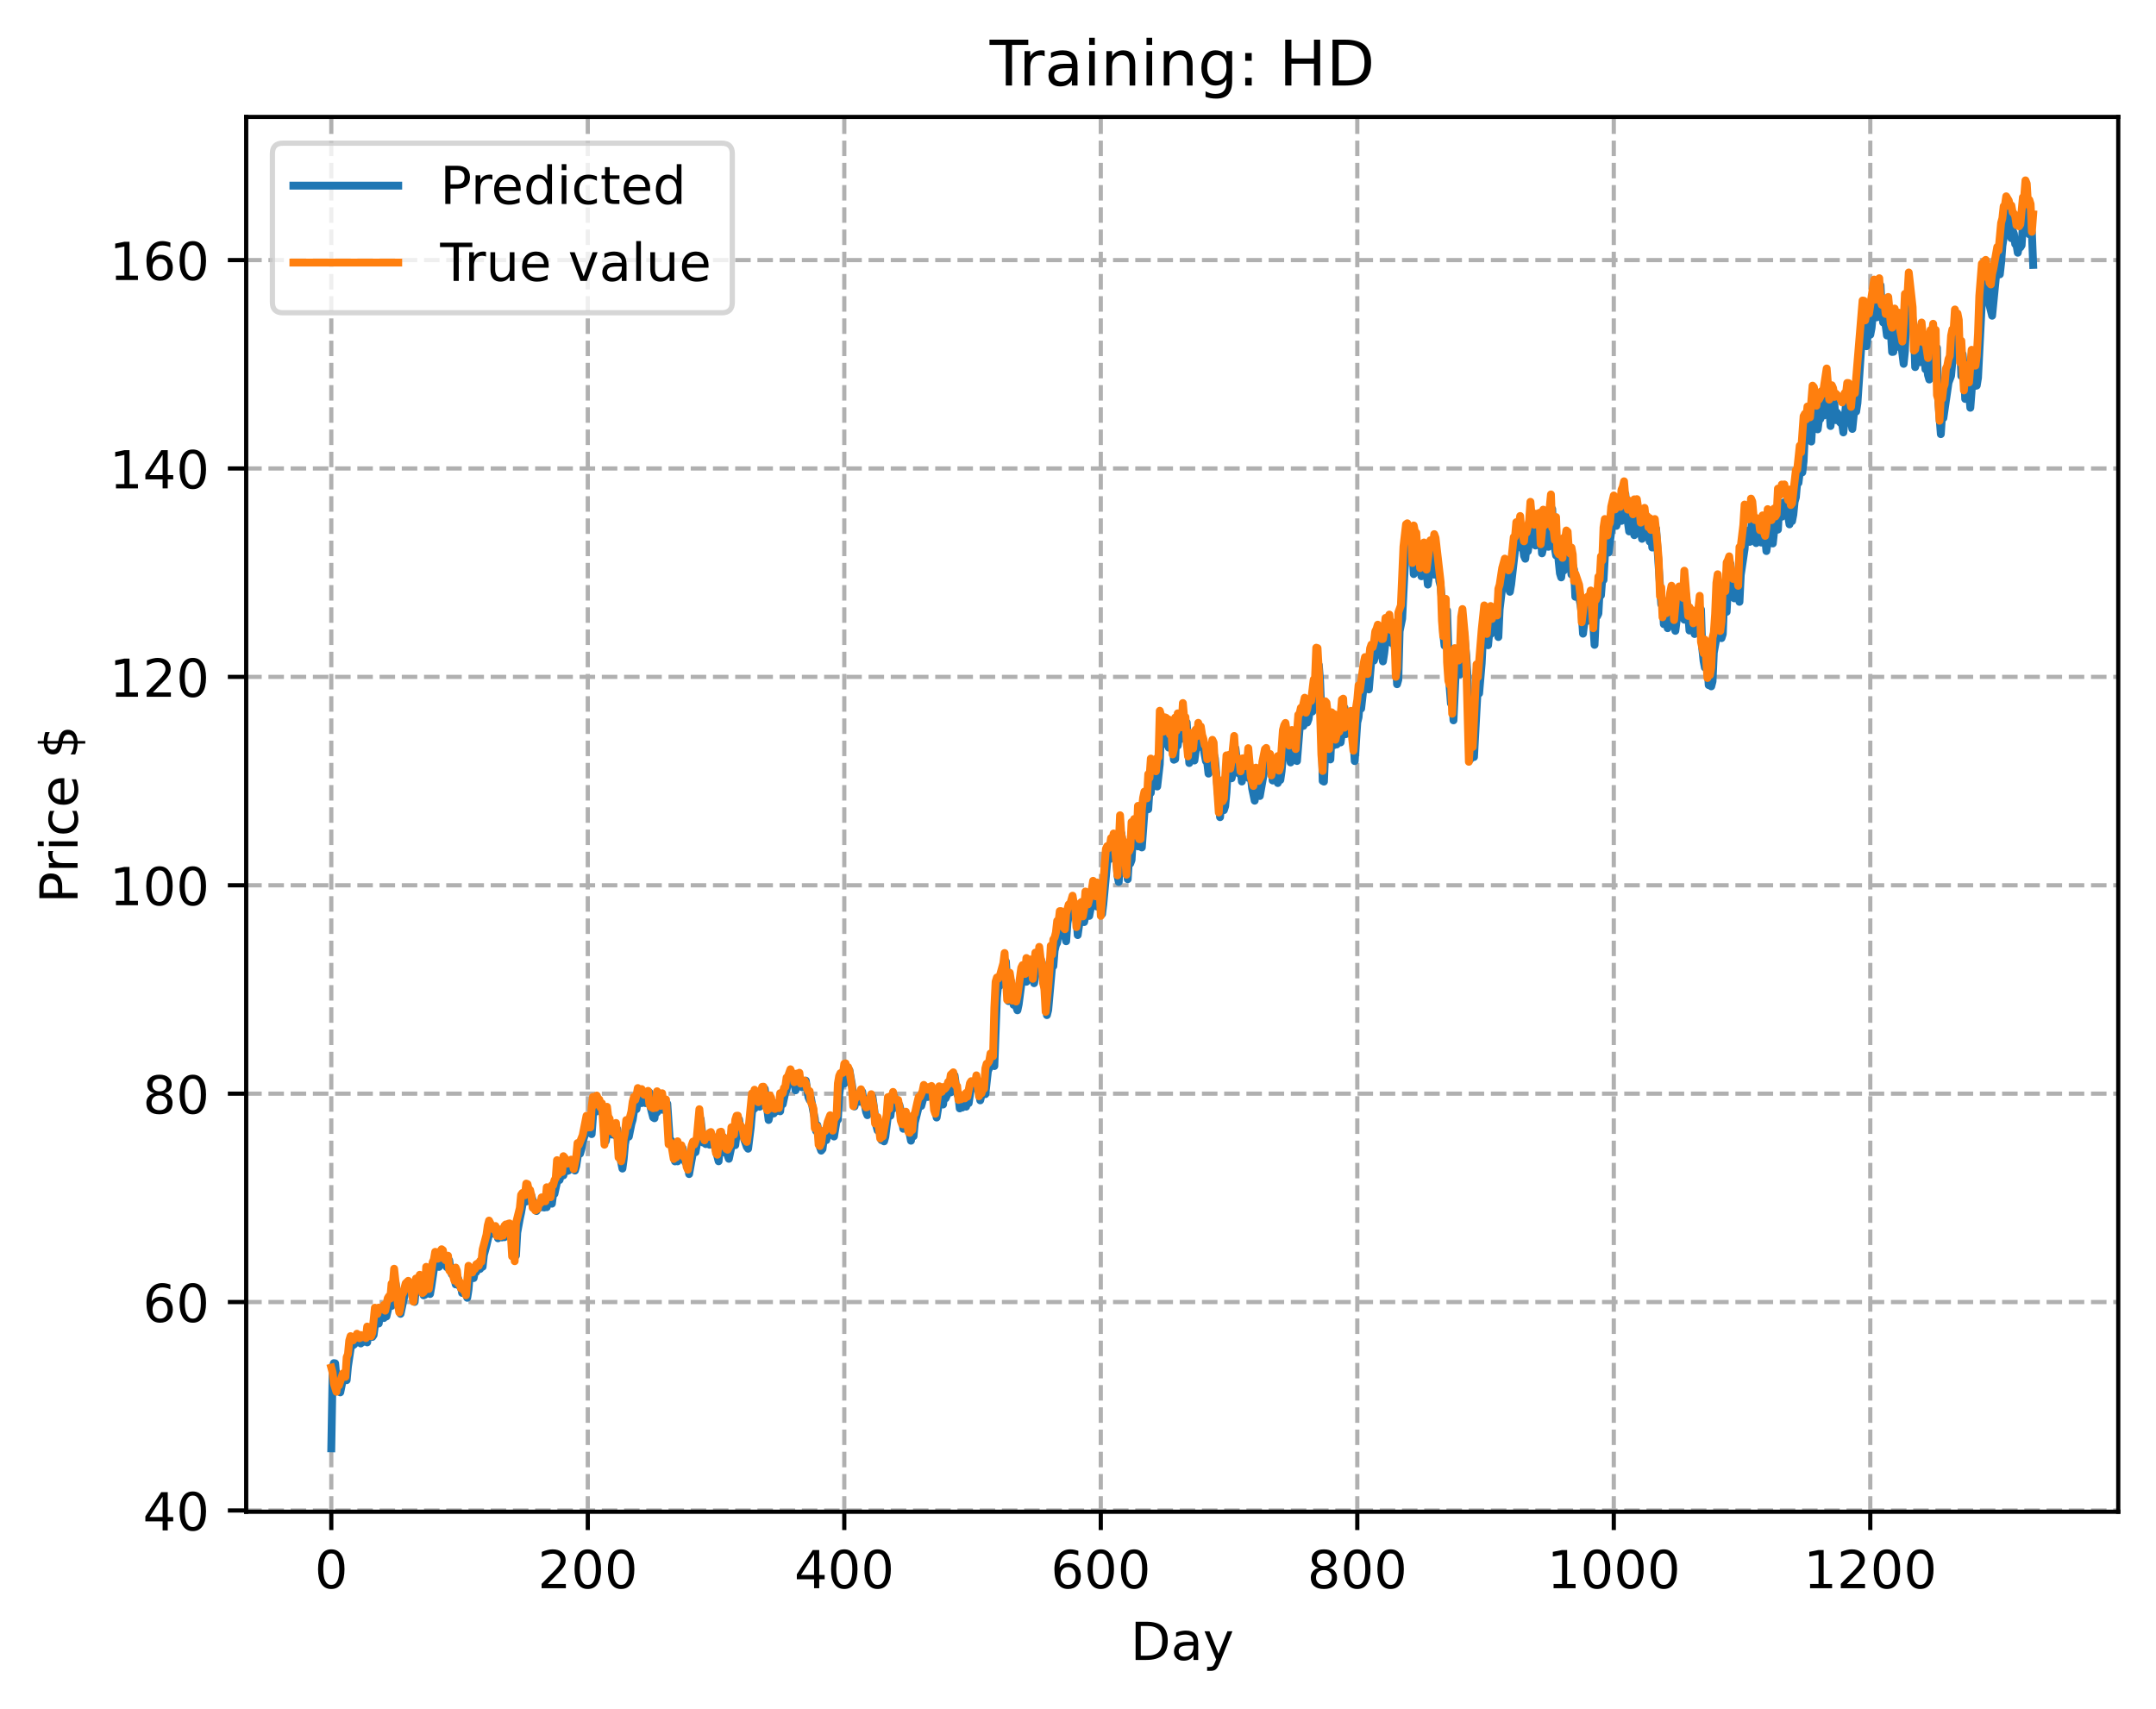 <?xml version="1.0" encoding="utf-8" standalone="no"?>
<!DOCTYPE svg PUBLIC "-//W3C//DTD SVG 1.1//EN"
  "http://www.w3.org/Graphics/SVG/1.1/DTD/svg11.dtd">
<!-- Created with matplotlib (https://matplotlib.org/) -->
<svg height="325.986pt" version="1.1" viewBox="0 0 411.286 325.986" width="411.286pt" xmlns="http://www.w3.org/2000/svg" xmlns:xlink="http://www.w3.org/1999/xlink">
 <defs>
  <style type="text/css">
*{stroke-linecap:butt;stroke-linejoin:round;}
  </style>
 </defs>
 <g id="figure_1">
  <g id="patch_1">
   <path d="M 0 325.986 
L 411.286 325.986 
L 411.286 0 
L 0 0 
z
" style="fill:#ffffff;"/>
  </g>
  <g id="axes_1">
   <g id="patch_2">
    <path d="M 46.966 288.43 
L 404.086 288.43 
L 404.086 22.318 
L 46.966 22.318 
z
" style="fill:#ffffff;"/>
   </g>
   <g id="matplotlib.axis_1">
    <g id="xtick_1">
     <g id="line2d_1">
      <path clip-path="url(#pa5d839eb3c)" d="M 63.198 288.43 
L 63.198 22.318 
" style="fill:none;stroke:#b0b0b0;stroke-dasharray:2.96,1.28;stroke-dashoffset:0;stroke-width:0.8;"/>
     </g>
     <g id="line2d_2">
      <defs>
       <path d="M 0 0 
L 0 3.5 
" id="me342b2e2f9" style="stroke:#000000;stroke-width:0.8;"/>
      </defs>
      <g>
       <use style="stroke:#000000;stroke-width:0.8;" x="63.198" xlink:href="#me342b2e2f9" y="288.43"/>
      </g>
     </g>
     <g id="text_1">
      <!-- 0 -->
      <defs>
       <path d="M 31.781 66.406 
Q 24.172 66.406 20.328 58.906 
Q 16.5 51.422 16.5 36.375 
Q 16.5 21.391 20.328 13.891 
Q 24.172 6.391 31.781 6.391 
Q 39.453 6.391 43.281 13.891 
Q 47.125 21.391 47.125 36.375 
Q 47.125 51.422 43.281 58.906 
Q 39.453 66.406 31.781 66.406 
z
M 31.781 74.219 
Q 44.047 74.219 50.516 64.516 
Q 56.984 54.828 56.984 36.375 
Q 56.984 17.969 50.516 8.266 
Q 44.047 -1.422 31.781 -1.422 
Q 19.531 -1.422 13.062 8.266 
Q 6.594 17.969 6.594 36.375 
Q 6.594 54.828 13.062 64.516 
Q 19.531 74.219 31.781 74.219 
z
" id="DejaVuSans-48"/>
      </defs>
      <g transform="translate(60.017 303.029)scale(0.1 -0.1)">
       <use xlink:href="#DejaVuSans-48"/>
      </g>
     </g>
    </g>
    <g id="xtick_2">
     <g id="line2d_3">
      <path clip-path="url(#pa5d839eb3c)" d="M 112.129 288.43 
L 112.129 22.318 
" style="fill:none;stroke:#b0b0b0;stroke-dasharray:2.96,1.28;stroke-dashoffset:0;stroke-width:0.8;"/>
     </g>
     <g id="line2d_4">
      <g>
       <use style="stroke:#000000;stroke-width:0.8;" x="112.129" xlink:href="#me342b2e2f9" y="288.43"/>
      </g>
     </g>
     <g id="text_2">
      <!-- 200 -->
      <defs>
       <path d="M 19.188 8.297 
L 53.609 8.297 
L 53.609 0 
L 7.328 0 
L 7.328 8.297 
Q 12.938 14.109 22.625 23.891 
Q 32.328 33.688 34.812 36.531 
Q 39.547 41.844 41.422 45.531 
Q 43.312 49.219 43.312 52.781 
Q 43.312 58.594 39.234 62.25 
Q 35.156 65.922 28.609 65.922 
Q 23.969 65.922 18.812 64.312 
Q 13.672 62.703 7.812 59.422 
L 7.812 69.391 
Q 13.766 71.781 18.938 73 
Q 24.125 74.219 28.422 74.219 
Q 39.75 74.219 46.484 68.547 
Q 53.219 62.891 53.219 53.422 
Q 53.219 48.922 51.531 44.891 
Q 49.859 40.875 45.406 35.406 
Q 44.188 33.984 37.641 27.219 
Q 31.109 20.453 19.188 8.297 
z
" id="DejaVuSans-50"/>
      </defs>
      <g transform="translate(102.585 303.029)scale(0.1 -0.1)">
       <use xlink:href="#DejaVuSans-50"/>
       <use x="63.623" xlink:href="#DejaVuSans-48"/>
       <use x="127.246" xlink:href="#DejaVuSans-48"/>
      </g>
     </g>
    </g>
    <g id="xtick_3">
     <g id="line2d_5">
      <path clip-path="url(#pa5d839eb3c)" d="M 161.06 288.43 
L 161.06 22.318 
" style="fill:none;stroke:#b0b0b0;stroke-dasharray:2.96,1.28;stroke-dashoffset:0;stroke-width:0.8;"/>
     </g>
     <g id="line2d_6">
      <g>
       <use style="stroke:#000000;stroke-width:0.8;" x="161.06" xlink:href="#me342b2e2f9" y="288.43"/>
      </g>
     </g>
     <g id="text_3">
      <!-- 400 -->
      <defs>
       <path d="M 37.797 64.312 
L 12.891 25.391 
L 37.797 25.391 
z
M 35.203 72.906 
L 47.609 72.906 
L 47.609 25.391 
L 58.016 25.391 
L 58.016 17.188 
L 47.609 17.188 
L 47.609 0 
L 37.797 0 
L 37.797 17.188 
L 4.891 17.188 
L 4.891 26.703 
z
" id="DejaVuSans-52"/>
      </defs>
      <g transform="translate(151.516 303.029)scale(0.1 -0.1)">
       <use xlink:href="#DejaVuSans-52"/>
       <use x="63.623" xlink:href="#DejaVuSans-48"/>
       <use x="127.246" xlink:href="#DejaVuSans-48"/>
      </g>
     </g>
    </g>
    <g id="xtick_4">
     <g id="line2d_7">
      <path clip-path="url(#pa5d839eb3c)" d="M 209.99 288.43 
L 209.99 22.318 
" style="fill:none;stroke:#b0b0b0;stroke-dasharray:2.96,1.28;stroke-dashoffset:0;stroke-width:0.8;"/>
     </g>
     <g id="line2d_8">
      <g>
       <use style="stroke:#000000;stroke-width:0.8;" x="209.99" xlink:href="#me342b2e2f9" y="288.43"/>
      </g>
     </g>
     <g id="text_4">
      <!-- 600 -->
      <defs>
       <path d="M 33.016 40.375 
Q 26.375 40.375 22.484 35.828 
Q 18.609 31.297 18.609 23.391 
Q 18.609 15.531 22.484 10.953 
Q 26.375 6.391 33.016 6.391 
Q 39.656 6.391 43.531 10.953 
Q 47.406 15.531 47.406 23.391 
Q 47.406 31.297 43.531 35.828 
Q 39.656 40.375 33.016 40.375 
z
M 52.594 71.297 
L 52.594 62.312 
Q 48.875 64.062 45.094 64.984 
Q 41.312 65.922 37.594 65.922 
Q 27.828 65.922 22.672 59.328 
Q 17.531 52.734 16.797 39.406 
Q 19.672 43.656 24.016 45.922 
Q 28.375 48.188 33.594 48.188 
Q 44.578 48.188 50.953 41.516 
Q 57.328 34.859 57.328 23.391 
Q 57.328 12.156 50.688 5.359 
Q 44.047 -1.422 33.016 -1.422 
Q 20.359 -1.422 13.672 8.266 
Q 6.984 17.969 6.984 36.375 
Q 6.984 53.656 15.188 63.938 
Q 23.391 74.219 37.203 74.219 
Q 40.922 74.219 44.703 73.484 
Q 48.484 72.75 52.594 71.297 
z
" id="DejaVuSans-54"/>
      </defs>
      <g transform="translate(200.446 303.029)scale(0.1 -0.1)">
       <use xlink:href="#DejaVuSans-54"/>
       <use x="63.623" xlink:href="#DejaVuSans-48"/>
       <use x="127.246" xlink:href="#DejaVuSans-48"/>
      </g>
     </g>
    </g>
    <g id="xtick_5">
     <g id="line2d_9">
      <path clip-path="url(#pa5d839eb3c)" d="M 258.921 288.43 
L 258.921 22.318 
" style="fill:none;stroke:#b0b0b0;stroke-dasharray:2.96,1.28;stroke-dashoffset:0;stroke-width:0.8;"/>
     </g>
     <g id="line2d_10">
      <g>
       <use style="stroke:#000000;stroke-width:0.8;" x="258.921" xlink:href="#me342b2e2f9" y="288.43"/>
      </g>
     </g>
     <g id="text_5">
      <!-- 800 -->
      <defs>
       <path d="M 31.781 34.625 
Q 24.75 34.625 20.719 30.859 
Q 16.703 27.094 16.703 20.516 
Q 16.703 13.922 20.719 10.156 
Q 24.75 6.391 31.781 6.391 
Q 38.812 6.391 42.859 10.172 
Q 46.922 13.969 46.922 20.516 
Q 46.922 27.094 42.891 30.859 
Q 38.875 34.625 31.781 34.625 
z
M 21.922 38.812 
Q 15.578 40.375 12.031 44.719 
Q 8.5 49.078 8.5 55.328 
Q 8.5 64.062 14.719 69.141 
Q 20.953 74.219 31.781 74.219 
Q 42.672 74.219 48.875 69.141 
Q 55.078 64.062 55.078 55.328 
Q 55.078 49.078 51.531 44.719 
Q 48 40.375 41.703 38.812 
Q 48.828 37.156 52.797 32.312 
Q 56.781 27.484 56.781 20.516 
Q 56.781 9.906 50.312 4.234 
Q 43.844 -1.422 31.781 -1.422 
Q 19.734 -1.422 13.25 4.234 
Q 6.781 9.906 6.781 20.516 
Q 6.781 27.484 10.781 32.312 
Q 14.797 37.156 21.922 38.812 
z
M 18.312 54.391 
Q 18.312 48.734 21.844 45.562 
Q 25.391 42.391 31.781 42.391 
Q 38.141 42.391 41.719 45.562 
Q 45.312 48.734 45.312 54.391 
Q 45.312 60.062 41.719 63.234 
Q 38.141 66.406 31.781 66.406 
Q 25.391 66.406 21.844 63.234 
Q 18.312 60.062 18.312 54.391 
z
" id="DejaVuSans-56"/>
      </defs>
      <g transform="translate(249.377 303.029)scale(0.1 -0.1)">
       <use xlink:href="#DejaVuSans-56"/>
       <use x="63.623" xlink:href="#DejaVuSans-48"/>
       <use x="127.246" xlink:href="#DejaVuSans-48"/>
      </g>
     </g>
    </g>
    <g id="xtick_6">
     <g id="line2d_11">
      <path clip-path="url(#pa5d839eb3c)" d="M 307.851 288.43 
L 307.851 22.318 
" style="fill:none;stroke:#b0b0b0;stroke-dasharray:2.96,1.28;stroke-dashoffset:0;stroke-width:0.8;"/>
     </g>
     <g id="line2d_12">
      <g>
       <use style="stroke:#000000;stroke-width:0.8;" x="307.851" xlink:href="#me342b2e2f9" y="288.43"/>
      </g>
     </g>
     <g id="text_6">
      <!-- 1000 -->
      <defs>
       <path d="M 12.406 8.297 
L 28.516 8.297 
L 28.516 63.922 
L 10.984 60.406 
L 10.984 69.391 
L 28.422 72.906 
L 38.281 72.906 
L 38.281 8.297 
L 54.391 8.297 
L 54.391 0 
L 12.406 0 
z
" id="DejaVuSans-49"/>
      </defs>
      <g transform="translate(295.126 303.029)scale(0.1 -0.1)">
       <use xlink:href="#DejaVuSans-49"/>
       <use x="63.623" xlink:href="#DejaVuSans-48"/>
       <use x="127.246" xlink:href="#DejaVuSans-48"/>
       <use x="190.869" xlink:href="#DejaVuSans-48"/>
      </g>
     </g>
    </g>
    <g id="xtick_7">
     <g id="line2d_13">
      <path clip-path="url(#pa5d839eb3c)" d="M 356.782 288.43 
L 356.782 22.318 
" style="fill:none;stroke:#b0b0b0;stroke-dasharray:2.96,1.28;stroke-dashoffset:0;stroke-width:0.8;"/>
     </g>
     <g id="line2d_14">
      <g>
       <use style="stroke:#000000;stroke-width:0.8;" x="356.782" xlink:href="#me342b2e2f9" y="288.43"/>
      </g>
     </g>
     <g id="text_7">
      <!-- 1200 -->
      <g transform="translate(344.057 303.029)scale(0.1 -0.1)">
       <use xlink:href="#DejaVuSans-49"/>
       <use x="63.623" xlink:href="#DejaVuSans-50"/>
       <use x="127.246" xlink:href="#DejaVuSans-48"/>
       <use x="190.869" xlink:href="#DejaVuSans-48"/>
      </g>
     </g>
    </g>
    <g id="text_8">
     <!-- Day -->
     <defs>
      <path d="M 19.672 64.797 
L 19.672 8.109 
L 31.594 8.109 
Q 46.688 8.109 53.688 14.938 
Q 60.688 21.781 60.688 36.531 
Q 60.688 51.172 53.688 57.984 
Q 46.688 64.797 31.594 64.797 
z
M 9.812 72.906 
L 30.078 72.906 
Q 51.266 72.906 61.172 64.094 
Q 71.094 55.281 71.094 36.531 
Q 71.094 17.672 61.125 8.828 
Q 51.172 0 30.078 0 
L 9.812 0 
z
" id="DejaVuSans-68"/>
      <path d="M 34.281 27.484 
Q 23.391 27.484 19.188 25 
Q 14.984 22.516 14.984 16.5 
Q 14.984 11.719 18.141 8.906 
Q 21.297 6.109 26.703 6.109 
Q 34.188 6.109 38.703 11.406 
Q 43.219 16.703 43.219 25.484 
L 43.219 27.484 
z
M 52.203 31.203 
L 52.203 0 
L 43.219 0 
L 43.219 8.297 
Q 40.141 3.328 35.547 0.953 
Q 30.953 -1.422 24.312 -1.422 
Q 15.922 -1.422 10.953 3.297 
Q 6 8.016 6 15.922 
Q 6 25.141 12.172 29.828 
Q 18.359 34.516 30.609 34.516 
L 43.219 34.516 
L 43.219 35.406 
Q 43.219 41.609 39.141 45 
Q 35.062 48.391 27.688 48.391 
Q 23 48.391 18.547 47.266 
Q 14.109 46.141 10.016 43.891 
L 10.016 52.203 
Q 14.938 54.109 19.578 55.047 
Q 24.219 56 28.609 56 
Q 40.484 56 46.344 49.844 
Q 52.203 43.703 52.203 31.203 
z
" id="DejaVuSans-97"/>
      <path d="M 32.172 -5.078 
Q 28.375 -14.844 24.75 -17.812 
Q 21.141 -20.797 15.094 -20.797 
L 7.906 -20.797 
L 7.906 -13.281 
L 13.188 -13.281 
Q 16.891 -13.281 18.938 -11.516 
Q 21 -9.766 23.484 -3.219 
L 25.094 0.875 
L 2.984 54.688 
L 12.5 54.688 
L 29.594 11.922 
L 46.688 54.688 
L 56.203 54.688 
z
" id="DejaVuSans-121"/>
     </defs>
     <g transform="translate(215.652 316.707)scale(0.1 -0.1)">
      <use xlink:href="#DejaVuSans-68"/>
      <use x="77.002" xlink:href="#DejaVuSans-97"/>
      <use x="138.281" xlink:href="#DejaVuSans-121"/>
     </g>
    </g>
   </g>
   <g id="matplotlib.axis_2">
    <g id="ytick_1">
     <g id="line2d_15">
      <path clip-path="url(#pa5d839eb3c)" d="M 46.966 288.187 
L 404.086 288.187 
" style="fill:none;stroke:#b0b0b0;stroke-dasharray:2.96,1.28;stroke-dashoffset:0;stroke-width:0.8;"/>
     </g>
     <g id="line2d_16">
      <defs>
       <path d="M 0 0 
L -3.5 0 
" id="m160f741c1c" style="stroke:#000000;stroke-width:0.8;"/>
      </defs>
      <g>
       <use style="stroke:#000000;stroke-width:0.8;" x="46.966" xlink:href="#m160f741c1c" y="288.187"/>
      </g>
     </g>
     <g id="text_9">
      <!-- 40 -->
      <g transform="translate(27.241 291.986)scale(0.1 -0.1)">
       <use xlink:href="#DejaVuSans-52"/>
       <use x="63.623" xlink:href="#DejaVuSans-48"/>
      </g>
     </g>
    </g>
    <g id="ytick_2">
     <g id="line2d_17">
      <path clip-path="url(#pa5d839eb3c)" d="M 46.966 248.426 
L 404.086 248.426 
" style="fill:none;stroke:#b0b0b0;stroke-dasharray:2.96,1.28;stroke-dashoffset:0;stroke-width:0.8;"/>
     </g>
     <g id="line2d_18">
      <g>
       <use style="stroke:#000000;stroke-width:0.8;" x="46.966" xlink:href="#m160f741c1c" y="248.426"/>
      </g>
     </g>
     <g id="text_10">
      <!-- 60 -->
      <g transform="translate(27.241 252.226)scale(0.1 -0.1)">
       <use xlink:href="#DejaVuSans-54"/>
       <use x="63.623" xlink:href="#DejaVuSans-48"/>
      </g>
     </g>
    </g>
    <g id="ytick_3">
     <g id="line2d_19">
      <path clip-path="url(#pa5d839eb3c)" d="M 46.966 208.666 
L 404.086 208.666 
" style="fill:none;stroke:#b0b0b0;stroke-dasharray:2.96,1.28;stroke-dashoffset:0;stroke-width:0.8;"/>
     </g>
     <g id="line2d_20">
      <g>
       <use style="stroke:#000000;stroke-width:0.8;" x="46.966" xlink:href="#m160f741c1c" y="208.666"/>
      </g>
     </g>
     <g id="text_11">
      <!-- 80 -->
      <g transform="translate(27.241 212.465)scale(0.1 -0.1)">
       <use xlink:href="#DejaVuSans-56"/>
       <use x="63.623" xlink:href="#DejaVuSans-48"/>
      </g>
     </g>
    </g>
    <g id="ytick_4">
     <g id="line2d_21">
      <path clip-path="url(#pa5d839eb3c)" d="M 46.966 168.905 
L 404.086 168.905 
" style="fill:none;stroke:#b0b0b0;stroke-dasharray:2.96,1.28;stroke-dashoffset:0;stroke-width:0.8;"/>
     </g>
     <g id="line2d_22">
      <g>
       <use style="stroke:#000000;stroke-width:0.8;" x="46.966" xlink:href="#m160f741c1c" y="168.905"/>
      </g>
     </g>
     <g id="text_12">
      <!-- 100 -->
      <g transform="translate(20.878 172.704)scale(0.1 -0.1)">
       <use xlink:href="#DejaVuSans-49"/>
       <use x="63.623" xlink:href="#DejaVuSans-48"/>
       <use x="127.246" xlink:href="#DejaVuSans-48"/>
      </g>
     </g>
    </g>
    <g id="ytick_5">
     <g id="line2d_23">
      <path clip-path="url(#pa5d839eb3c)" d="M 46.966 129.144 
L 404.086 129.144 
" style="fill:none;stroke:#b0b0b0;stroke-dasharray:2.96,1.28;stroke-dashoffset:0;stroke-width:0.8;"/>
     </g>
     <g id="line2d_24">
      <g>
       <use style="stroke:#000000;stroke-width:0.8;" x="46.966" xlink:href="#m160f741c1c" y="129.144"/>
      </g>
     </g>
     <g id="text_13">
      <!-- 120 -->
      <g transform="translate(20.878 132.943)scale(0.1 -0.1)">
       <use xlink:href="#DejaVuSans-49"/>
       <use x="63.623" xlink:href="#DejaVuSans-50"/>
       <use x="127.246" xlink:href="#DejaVuSans-48"/>
      </g>
     </g>
    </g>
    <g id="ytick_6">
     <g id="line2d_25">
      <path clip-path="url(#pa5d839eb3c)" d="M 46.966 89.383 
L 404.086 89.383 
" style="fill:none;stroke:#b0b0b0;stroke-dasharray:2.96,1.28;stroke-dashoffset:0;stroke-width:0.8;"/>
     </g>
     <g id="line2d_26">
      <g>
       <use style="stroke:#000000;stroke-width:0.8;" x="46.966" xlink:href="#m160f741c1c" y="89.383"/>
      </g>
     </g>
     <g id="text_14">
      <!-- 140 -->
      <g transform="translate(20.878 93.183)scale(0.1 -0.1)">
       <use xlink:href="#DejaVuSans-49"/>
       <use x="63.623" xlink:href="#DejaVuSans-52"/>
       <use x="127.246" xlink:href="#DejaVuSans-48"/>
      </g>
     </g>
    </g>
    <g id="ytick_7">
     <g id="line2d_27">
      <path clip-path="url(#pa5d839eb3c)" d="M 46.966 49.623 
L 404.086 49.623 
" style="fill:none;stroke:#b0b0b0;stroke-dasharray:2.96,1.28;stroke-dashoffset:0;stroke-width:0.8;"/>
     </g>
     <g id="line2d_28">
      <g>
       <use style="stroke:#000000;stroke-width:0.8;" x="46.966" xlink:href="#m160f741c1c" y="49.623"/>
      </g>
     </g>
     <g id="text_15">
      <!-- 160 -->
      <g transform="translate(20.878 53.422)scale(0.1 -0.1)">
       <use xlink:href="#DejaVuSans-49"/>
       <use x="63.623" xlink:href="#DejaVuSans-54"/>
       <use x="127.246" xlink:href="#DejaVuSans-48"/>
      </g>
     </g>
    </g>
    <g id="text_16">
     <!-- Price $ -->
     <defs>
      <path d="M 19.672 64.797 
L 19.672 37.406 
L 32.078 37.406 
Q 38.969 37.406 42.719 40.969 
Q 46.484 44.531 46.484 51.125 
Q 46.484 57.672 42.719 61.234 
Q 38.969 64.797 32.078 64.797 
z
M 9.812 72.906 
L 32.078 72.906 
Q 44.344 72.906 50.609 67.359 
Q 56.891 61.812 56.891 51.125 
Q 56.891 40.328 50.609 34.812 
Q 44.344 29.297 32.078 29.297 
L 19.672 29.297 
L 19.672 0 
L 9.812 0 
z
" id="DejaVuSans-80"/>
      <path d="M 41.109 46.297 
Q 39.594 47.172 37.812 47.578 
Q 36.031 48 33.891 48 
Q 26.266 48 22.188 43.047 
Q 18.109 38.094 18.109 28.812 
L 18.109 0 
L 9.078 0 
L 9.078 54.688 
L 18.109 54.688 
L 18.109 46.188 
Q 20.953 51.172 25.484 53.578 
Q 30.031 56 36.531 56 
Q 37.453 56 38.578 55.875 
Q 39.703 55.766 41.062 55.516 
z
" id="DejaVuSans-114"/>
      <path d="M 9.422 54.688 
L 18.406 54.688 
L 18.406 0 
L 9.422 0 
z
M 9.422 75.984 
L 18.406 75.984 
L 18.406 64.594 
L 9.422 64.594 
z
" id="DejaVuSans-105"/>
      <path d="M 48.781 52.594 
L 48.781 44.188 
Q 44.969 46.297 41.141 47.344 
Q 37.312 48.391 33.406 48.391 
Q 24.656 48.391 19.812 42.844 
Q 14.984 37.312 14.984 27.297 
Q 14.984 17.281 19.812 11.734 
Q 24.656 6.203 33.406 6.203 
Q 37.312 6.203 41.141 7.25 
Q 44.969 8.297 48.781 10.406 
L 48.781 2.094 
Q 45.016 0.344 40.984 -0.531 
Q 36.969 -1.422 32.422 -1.422 
Q 20.062 -1.422 12.781 6.344 
Q 5.516 14.109 5.516 27.297 
Q 5.516 40.672 12.859 48.328 
Q 20.219 56 33.016 56 
Q 37.156 56 41.109 55.141 
Q 45.062 54.297 48.781 52.594 
z
" id="DejaVuSans-99"/>
      <path d="M 56.203 29.594 
L 56.203 25.203 
L 14.891 25.203 
Q 15.484 15.922 20.484 11.062 
Q 25.484 6.203 34.422 6.203 
Q 39.594 6.203 44.453 7.469 
Q 49.312 8.734 54.109 11.281 
L 54.109 2.781 
Q 49.266 0.734 44.188 -0.344 
Q 39.109 -1.422 33.891 -1.422 
Q 20.797 -1.422 13.156 6.188 
Q 5.516 13.812 5.516 26.812 
Q 5.516 40.234 12.766 48.109 
Q 20.016 56 32.328 56 
Q 43.359 56 49.781 48.891 
Q 56.203 41.797 56.203 29.594 
z
M 47.219 32.234 
Q 47.125 39.594 43.094 43.984 
Q 39.062 48.391 32.422 48.391 
Q 24.906 48.391 20.391 44.141 
Q 15.875 39.891 15.188 32.172 
z
" id="DejaVuSans-101"/>
      <path id="DejaVuSans-32"/>
      <path d="M 33.797 -14.703 
L 28.906 -14.703 
L 28.859 0 
Q 23.734 0.094 18.609 1.188 
Q 13.484 2.297 8.297 4.5 
L 8.297 13.281 
Q 13.281 10.156 18.375 8.562 
Q 23.484 6.984 28.906 6.938 
L 28.906 29.203 
Q 18.109 30.953 13.203 35.156 
Q 8.297 39.359 8.297 46.688 
Q 8.297 54.641 13.625 59.219 
Q 18.953 63.812 28.906 64.5 
L 28.906 75.984 
L 33.797 75.984 
L 33.797 64.656 
Q 38.328 64.453 42.578 63.688 
Q 46.828 62.938 50.875 61.625 
L 50.875 53.078 
Q 46.828 55.125 42.547 56.25 
Q 38.281 57.375 33.797 57.562 
L 33.797 36.719 
Q 44.875 35.016 50.094 30.609 
Q 55.328 26.219 55.328 18.609 
Q 55.328 10.359 49.781 5.594 
Q 44.234 0.828 33.797 0.094 
z
M 28.906 37.594 
L 28.906 57.625 
Q 23.25 56.984 20.266 54.391 
Q 17.281 51.812 17.281 47.516 
Q 17.281 43.312 20.031 40.969 
Q 22.797 38.625 28.906 37.594 
z
M 33.797 28.219 
L 33.797 7.078 
Q 39.984 7.906 43.141 10.594 
Q 46.297 13.281 46.297 17.672 
Q 46.297 21.969 43.281 24.5 
Q 40.281 27.047 33.797 28.219 
z
" id="DejaVuSans-36"/>
     </defs>
     <g transform="translate(14.798 172.342)rotate(-90)scale(0.1 -0.1)">
      <use xlink:href="#DejaVuSans-80"/>
      <use x="58.553" xlink:href="#DejaVuSans-114"/>
      <use x="99.666" xlink:href="#DejaVuSans-105"/>
      <use x="127.449" xlink:href="#DejaVuSans-99"/>
      <use x="182.43" xlink:href="#DejaVuSans-101"/>
      <use x="243.953" xlink:href="#DejaVuSans-32"/>
      <use x="275.74" xlink:href="#DejaVuSans-36"/>
     </g>
    </g>
   </g>
   <g id="line2d_29">
    <path clip-path="url(#pa5d839eb3c)" d="M 63.198 276.334 
L 63.443 262.443 
L 63.688 260.078 
L 63.932 260.115 
L 64.422 265.292 
L 64.666 264.833 
L 64.911 265.653 
L 65.4 263.258 
L 65.645 262.656 
L 66.134 263.33 
L 66.379 260.698 
L 66.868 257.444 
L 67.113 256.052 
L 67.357 256.669 
L 67.602 256.477 
L 67.847 255.835 
L 68.336 255.411 
L 68.581 255.465 
L 68.825 256.326 
L 69.07 255.32 
L 69.315 256.038 
L 69.804 254.708 
L 70.049 256.124 
L 70.293 254.049 
L 70.538 255.133 
L 70.783 254.232 
L 71.027 255.083 
L 71.272 254.719 
L 71.761 251.145 
L 72.006 252.348 
L 72.251 252.521 
L 72.495 250.725 
L 72.74 251.328 
L 72.984 250.66 
L 73.229 251.478 
L 73.474 249.963 
L 73.718 251.176 
L 74.208 249.016 
L 74.452 248.415 
L 74.697 249.173 
L 74.942 246.939 
L 75.186 246.918 
L 75.431 244.589 
L 76.41 250.672 
L 77.633 244.994 
L 77.878 244.953 
L 78.122 244.701 
L 79.101 248.401 
L 79.345 245.57 
L 79.59 244.82 
L 79.835 245.673 
L 80.079 244.701 
L 80.324 244.363 
L 80.813 247.141 
L 81.058 247.042 
L 81.303 246.402 
L 81.547 243.373 
L 82.037 246.888 
L 82.281 245.479 
L 82.771 242.183 
L 83.015 241.659 
L 83.26 239.705 
L 83.505 240.516 
L 83.749 241.718 
L 83.994 240.47 
L 84.239 241.264 
L 84.483 239.594 
L 84.728 240.238 
L 84.972 241.359 
L 85.217 241.763 
L 85.706 240.473 
L 85.951 242.27 
L 86.196 243.136 
L 86.44 242.711 
L 86.93 245.061 
L 87.174 243.371 
L 87.419 244.032 
L 87.664 245.391 
L 87.908 245.384 
L 88.153 246.684 
L 88.398 245.704 
L 88.642 246.532 
L 88.887 246.801 
L 89.132 247.614 
L 89.376 246.057 
L 89.621 243.094 
L 89.866 242.959 
L 90.11 243.656 
L 90.355 243.857 
L 90.599 242.57 
L 90.844 242.7 
L 91.089 242.199 
L 91.333 241.396 
L 91.578 242.11 
L 91.823 240.812 
L 92.067 241.696 
L 92.312 239.449 
L 92.801 237.633 
L 93.291 235.482 
L 93.535 234.172 
L 94.025 235.372 
L 94.269 234.648 
L 94.514 235.321 
L 94.759 234.35 
L 95.003 236.264 
L 95.248 235.315 
L 95.493 234.892 
L 95.737 236.103 
L 95.982 234.78 
L 96.227 236.055 
L 96.471 234.606 
L 96.716 234.143 
L 96.96 234.909 
L 97.205 234.143 
L 97.45 233.751 
L 97.694 235.676 
L 97.939 238.818 
L 98.184 237.262 
L 98.428 239.572 
L 98.673 235.19 
L 99.162 232.5 
L 99.407 231.374 
L 99.896 228.592 
L 100.141 228.188 
L 100.386 229.24 
L 100.63 227.522 
L 100.875 227.819 
L 101.12 228.666 
L 101.364 228.113 
L 101.609 228.961 
L 101.854 230.562 
L 102.098 230.172 
L 102.343 231.061 
L 102.832 230.046 
L 103.077 229.555 
L 103.321 230.34 
L 103.566 229.403 
L 103.811 230.391 
L 104.055 229.734 
L 104.3 230.329 
L 104.545 228.032 
L 104.789 229.023 
L 105.034 228.371 
L 105.279 229.659 
L 105.523 227.808 
L 105.768 227.791 
L 106.257 225.547 
L 106.502 222.759 
L 106.747 225.143 
L 107.236 223.35 
L 107.481 224.257 
L 107.725 222.365 
L 107.97 222.354 
L 108.215 223.424 
L 108.459 223.327 
L 108.704 222.497 
L 108.948 222.709 
L 109.193 221.679 
L 109.682 223.338 
L 109.927 222.474 
L 110.416 219.28 
L 110.661 220.112 
L 110.906 219.236 
L 111.15 217.893 
L 111.64 216.285 
L 112.129 214.108 
L 112.374 216.166 
L 112.618 215.69 
L 112.863 216.385 
L 113.352 209.95 
L 113.597 212.147 
L 113.842 211.603 
L 114.086 209.639 
L 114.331 210.959 
L 114.575 211.421 
L 114.82 212.341 
L 115.065 211.772 
L 115.554 217.741 
L 115.799 216.393 
L 116.043 213.114 
L 116.288 214.284 
L 116.533 214.839 
L 116.777 216.473 
L 117.022 216.149 
L 117.267 215.43 
L 117.511 216.74 
L 117.756 215.439 
L 118.001 217.314 
L 118.245 220.493 
L 118.735 222.959 
L 118.979 221.139 
L 119.224 218.337 
L 119.713 215.714 
L 119.958 216.873 
L 120.447 214.47 
L 120.692 213.639 
L 121.181 210.434 
L 121.426 211.628 
L 121.915 208.478 
L 122.404 210.467 
L 122.649 208.982 
L 123.138 210.467 
L 123.383 210.097 
L 123.628 208.815 
L 123.872 208.415 
L 124.117 211.319 
L 124.606 213.205 
L 124.851 213.357 
L 125.096 211.552 
L 125.34 212.234 
L 125.585 209.766 
L 125.83 210.922 
L 126.074 209.641 
L 126.319 211.746 
L 126.563 209.704 
L 126.808 211.507 
L 127.053 210.888 
L 127.297 210.588 
L 127.787 217.828 
L 128.031 217.582 
L 128.276 218.21 
L 128.765 221.588 
L 129.01 221.249 
L 129.255 221.574 
L 129.499 219.776 
L 129.744 221.174 
L 129.989 219.577 
L 130.233 219.054 
L 130.723 221.755 
L 130.967 220.803 
L 131.457 224.007 
L 132.435 218.543 
L 132.68 219.84 
L 133.414 215.51 
L 133.658 213.494 
L 134.148 218.006 
L 134.392 216.745 
L 134.637 218.291 
L 134.882 217.005 
L 135.126 218.129 
L 135.371 218.408 
L 135.616 217.191 
L 135.86 216.724 
L 137.084 221.566 
L 137.328 218.678 
L 137.573 217.18 
L 137.818 216.75 
L 138.307 219.916 
L 138.551 218.534 
L 138.796 220.425 
L 139.041 221.097 
L 139.53 218.789 
L 139.775 216.386 
L 140.019 217.879 
L 140.264 218.493 
L 140.753 214.282 
L 140.998 213.595 
L 141.243 215.385 
L 141.487 215.054 
L 141.977 217.42 
L 142.466 218.837 
L 142.711 219.172 
L 143.2 215.215 
L 143.445 212.418 
L 143.689 210.953 
L 143.934 211.51 
L 144.178 208.83 
L 144.423 210.096 
L 144.668 210.049 
L 144.912 211.163 
L 145.402 208.562 
L 145.891 207.734 
L 146.625 213.688 
L 146.87 212.617 
L 147.114 209.971 
L 147.359 210.78 
L 147.604 212.445 
L 147.848 211.201 
L 148.093 212.027 
L 148.582 210.174 
L 148.827 212.034 
L 149.072 209.925 
L 149.316 210.68 
L 149.806 208.456 
L 150.05 207.937 
L 150.295 206.632 
L 150.784 205.517 
L 151.029 204.892 
L 151.273 206.048 
L 151.518 206.584 
L 151.763 208.03 
L 152.252 205.494 
L 152.497 206.599 
L 152.741 205.947 
L 152.986 207.437 
L 153.72 206.176 
L 154.209 209.323 
L 154.454 209.883 
L 154.699 209.464 
L 155.188 212.271 
L 155.433 213.364 
L 155.677 215.795 
L 155.922 214.682 
L 156.166 216.082 
L 156.411 218.878 
L 156.656 219.536 
L 156.9 219.239 
L 157.145 217.415 
L 157.39 216.605 
L 157.634 217.538 
L 158.368 214.294 
L 158.613 213.749 
L 159.102 216.839 
L 159.592 213.822 
L 159.836 213.647 
L 160.081 209.082 
L 160.326 207.054 
L 160.815 205.612 
L 161.06 206.741 
L 161.304 204.656 
L 161.549 203.743 
L 161.794 205.183 
L 162.038 204.179 
L 162.527 206.988 
L 163.017 211.104 
L 163.261 209.672 
L 163.506 209.444 
L 163.751 208.83 
L 163.995 210.226 
L 164.24 209.526 
L 164.485 208.302 
L 164.729 210.356 
L 164.974 210.767 
L 165.219 212.153 
L 165.463 212.772 
L 165.708 212.053 
L 166.197 210.113 
L 166.442 209.262 
L 167.176 214.825 
L 167.421 215.697 
L 167.665 214.278 
L 167.91 215.573 
L 168.154 217.529 
L 168.399 216.85 
L 168.644 217.767 
L 168.888 216.904 
L 169.622 210.958 
L 169.867 212.879 
L 170.112 210.886 
L 170.356 211.546 
L 170.601 209.172 
L 170.846 210.586 
L 171.335 211.218 
L 171.58 210.834 
L 171.824 211.813 
L 172.314 215.364 
L 172.558 215.329 
L 173.048 212.792 
L 173.537 216.425 
L 173.782 217.645 
L 174.026 215.402 
L 174.271 216.794 
L 174.515 214.182 
L 175.249 211.216 
L 175.494 210.304 
L 175.739 211.017 
L 176.228 209.229 
L 176.473 207.77 
L 176.962 209.303 
L 177.207 209.167 
L 177.451 208.121 
L 177.696 208.503 
L 177.941 207.99 
L 178.675 213.223 
L 179.409 208.677 
L 179.898 210.743 
L 180.142 208.74 
L 180.387 209.565 
L 180.632 209.007 
L 181.121 207.306 
L 181.366 208.417 
L 181.61 206.615 
L 182.1 205.184 
L 182.589 208.718 
L 182.834 209.205 
L 183.078 211.48 
L 183.323 210.701 
L 183.568 211.313 
L 183.812 209.473 
L 184.302 211.145 
L 184.546 209.606 
L 184.791 210.494 
L 185.28 207.075 
L 185.525 206.8 
L 185.77 207.572 
L 186.014 207.26 
L 186.259 207.7 
L 186.503 206.067 
L 186.993 209.942 
L 187.237 208.926 
L 187.727 208.179 
L 187.971 208.762 
L 188.461 204.347 
L 188.95 203.264 
L 189.195 202.112 
L 189.439 203.274 
L 189.684 203.402 
L 190.173 190.373 
L 190.418 187.757 
L 190.663 188.143 
L 190.907 187.398 
L 191.152 185.892 
L 191.397 185.795 
L 191.641 185.011 
L 191.886 183.441 
L 192.375 190.999 
L 192.62 190.107 
L 192.864 187.22 
L 193.109 188.472 
L 193.354 191.716 
L 193.598 191.333 
L 194.088 192.766 
L 194.332 191.608 
L 195.066 186.014 
L 195.311 184.739 
L 195.8 187.314 
L 196.045 185.098 
L 196.29 186.38 
L 196.534 185.087 
L 197.024 185.807 
L 197.268 187.591 
L 197.513 186.116 
L 197.758 183.239 
L 198.002 183.733 
L 198.247 184.637 
L 198.491 182.939 
L 198.736 183.591 
L 198.981 184.957 
L 199.715 193.682 
L 199.959 192.71 
L 200.693 184.488 
L 200.938 184.346 
L 201.183 181.387 
L 201.427 180.332 
L 201.672 179.882 
L 201.917 177.682 
L 202.161 178.391 
L 202.651 174.876 
L 202.895 177.53 
L 203.385 179.588 
L 203.629 176.139 
L 203.874 174.757 
L 204.118 174.054 
L 204.363 174.661 
L 204.852 172.239 
L 205.097 174.129 
L 205.342 174.854 
L 205.586 178.408 
L 206.32 173.203 
L 206.565 172.984 
L 206.81 175.932 
L 207.054 174.832 
L 207.299 172.018 
L 207.788 174.754 
L 208.767 169.546 
L 209.012 171.822 
L 209.256 172.966 
L 209.501 170.775 
L 209.746 170.886 
L 209.99 170.078 
L 210.235 174.396 
L 210.479 172.445 
L 210.969 167.224 
L 211.213 164.51 
L 211.458 163.038 
L 211.703 163.917 
L 212.192 161.58 
L 212.437 162.558 
L 212.681 161.178 
L 212.926 163.199 
L 213.171 167.054 
L 213.415 168.272 
L 213.905 158.988 
L 214.394 162.525 
L 214.639 162.99 
L 215.128 167.747 
L 215.373 163.764 
L 215.617 164.756 
L 215.862 164.087 
L 216.106 159.914 
L 216.351 160.868 
L 216.596 159.114 
L 216.84 161.312 
L 217.085 161.488 
L 217.33 157.629 
L 217.574 161.454 
L 217.819 161.692 
L 218.308 155.069 
L 218.553 153.352 
L 218.798 152.687 
L 219.042 154.402 
L 219.287 150.603 
L 219.532 151.274 
L 219.776 147.95 
L 220.021 148.534 
L 220.266 147.791 
L 220.51 148.294 
L 220.755 150.062 
L 221.244 145.793 
L 221.489 137.976 
L 221.734 139.067 
L 222.223 141.945 
L 222.467 139.352 
L 222.712 139.738 
L 222.957 142.649 
L 223.201 139.793 
L 223.446 141.989 
L 223.691 140.931 
L 223.935 144.955 
L 224.18 144.848 
L 224.425 139.902 
L 224.669 142.274 
L 224.914 140.206 
L 225.159 141.049 
L 225.403 140.09 
L 225.648 140.926 
L 225.893 137.319 
L 226.137 138.745 
L 226.382 137.849 
L 226.871 145.583 
L 227.361 141.154 
L 227.85 145.102 
L 228.339 141.435 
L 228.584 142.419 
L 228.828 140.936 
L 229.073 142.519 
L 229.318 140.935 
L 229.807 143.988 
L 230.052 145.233 
L 230.296 145.5 
L 230.541 147.606 
L 231.03 143.92 
L 231.275 145.511 
L 231.52 143.716 
L 231.764 144.704 
L 232.743 155.913 
L 232.988 152.488 
L 233.232 150.836 
L 233.477 154.577 
L 233.722 153.813 
L 233.966 151.204 
L 234.211 146.822 
L 234.455 148.074 
L 234.7 147.004 
L 234.945 148.497 
L 235.189 147.454 
L 235.434 144.099 
L 235.679 142.756 
L 236.168 147.056 
L 236.413 147.628 
L 236.657 146.584 
L 236.902 149.108 
L 237.147 146.67 
L 237.391 146.019 
L 237.636 148.234 
L 237.881 147.327 
L 238.125 148.416 
L 238.37 145.984 
L 238.859 150.428 
L 239.349 152.767 
L 239.838 147.986 
L 240.327 151.879 
L 241.55 144.959 
L 241.795 144.222 
L 242.04 146.364 
L 242.284 147.053 
L 242.529 145.82 
L 242.774 148.914 
L 243.018 148.113 
L 243.263 145.726 
L 243.752 149.399 
L 243.997 147.03 
L 244.242 148.819 
L 244.486 147.124 
L 244.976 141.226 
L 245.22 140.343 
L 245.465 139.906 
L 245.954 143.519 
L 246.199 145.472 
L 246.688 142.12 
L 246.933 141.945 
L 247.177 144.638 
L 247.422 145.195 
L 247.911 139.033 
L 248.156 138.572 
L 248.401 137.096 
L 248.645 138.5 
L 248.89 137.338 
L 249.135 134.754 
L 249.379 137.859 
L 249.624 137.196 
L 249.869 135.52 
L 250.358 135.765 
L 250.847 132.064 
L 251.092 133.408 
L 251.337 127.448 
L 251.581 126.872 
L 251.826 129.942 
L 252.07 136.146 
L 252.315 148.997 
L 252.56 149.13 
L 253.049 137.448 
L 253.294 137.982 
L 253.538 139.814 
L 253.783 144.901 
L 254.028 139.663 
L 254.272 137.688 
L 254.517 142.175 
L 254.762 139.254 
L 255.006 142.04 
L 255.251 141.522 
L 255.496 139.96 
L 255.74 141.654 
L 255.985 139.832 
L 256.474 135.042 
L 256.719 140.083 
L 256.964 137.719 
L 257.208 139.784 
L 257.453 138.595 
L 257.697 137.978 
L 257.942 136.956 
L 258.431 145.213 
L 258.921 137.856 
L 259.165 136.845 
L 259.41 133.785 
L 259.655 135.207 
L 260.389 128.765 
L 260.633 127.548 
L 260.878 128.768 
L 261.123 131.537 
L 261.612 125.774 
L 261.857 125.442 
L 262.101 126.034 
L 262.346 125.083 
L 262.591 122.551 
L 262.835 121.885 
L 263.08 120.834 
L 263.814 126.194 
L 264.058 124.632 
L 264.548 120.223 
L 264.792 121.463 
L 265.037 120.696 
L 265.282 119.328 
L 265.526 122.704 
L 265.771 121.273 
L 266.26 125.147 
L 266.505 130.549 
L 266.75 129.678 
L 266.994 120.457 
L 267.484 118.036 
L 267.973 108.314 
L 268.462 103.498 
L 268.707 102.171 
L 268.952 104.58 
L 269.196 103.727 
L 269.441 104.89 
L 269.685 109.532 
L 269.93 104.944 
L 270.175 105.848 
L 270.419 105.741 
L 270.664 108.784 
L 270.909 107.157 
L 271.153 109.951 
L 271.398 107.991 
L 271.643 108.672 
L 271.887 106.337 
L 272.377 111.539 
L 273.111 106.05 
L 273.355 107.051 
L 273.6 109.64 
L 273.845 105.52 
L 274.089 105.684 
L 274.579 110.882 
L 274.823 111.855 
L 275.068 114.567 
L 275.313 120.785 
L 275.557 123.188 
L 275.802 120.761 
L 276.046 116.48 
L 276.536 131.055 
L 276.78 134.228 
L 277.025 132.152 
L 277.27 137.437 
L 277.759 126.866 
L 278.004 128.387 
L 278.248 127.268 
L 278.493 128.672 
L 278.738 127.652 
L 278.982 121.286 
L 279.227 119.964 
L 279.716 125.122 
L 279.961 129.179 
L 280.45 144.912 
L 280.695 143.47 
L 280.94 141.057 
L 281.184 144.439 
L 281.918 130.844 
L 282.163 132.3 
L 282.652 126.542 
L 282.897 121.458 
L 283.141 120.904 
L 283.386 118.038 
L 283.631 119.605 
L 283.875 123.109 
L 284.12 120.421 
L 284.365 121.001 
L 284.609 119.053 
L 284.854 120.168 
L 285.099 119.681 
L 285.343 118.068 
L 285.833 121.542 
L 286.077 116.226 
L 286.567 112.123 
L 286.811 110.815 
L 287.056 110.302 
L 287.301 108.593 
L 287.79 112.166 
L 288.034 112.911 
L 288.279 111.474 
L 289.013 104.986 
L 289.258 104.639 
L 289.747 101.573 
L 289.992 103.335 
L 290.236 101.913 
L 290.726 106.051 
L 290.97 106.608 
L 291.215 104.078 
L 291.46 105.173 
L 291.949 101.717 
L 292.194 99.058 
L 292.683 103.29 
L 292.928 104.086 
L 293.172 102.148 
L 293.417 102.112 
L 293.661 103.079 
L 293.906 101.553 
L 294.151 105.576 
L 294.395 104.497 
L 294.64 100.77 
L 294.885 103.567 
L 295.129 102.641 
L 295.374 104.329 
L 296.108 97.128 
L 296.353 103.121 
L 296.842 105.982 
L 297.087 102.6 
L 297.331 107.021 
L 297.576 109.389 
L 297.821 110.166 
L 298.065 107.661 
L 298.31 108.878 
L 298.555 105.892 
L 298.799 106.088 
L 299.044 105.074 
L 299.289 104.965 
L 299.778 109.614 
L 300.022 107.763 
L 300.267 108.688 
L 300.512 113.863 
L 300.756 111.804 
L 301.49 115.259 
L 301.735 117.165 
L 301.98 120.905 
L 302.469 116.711 
L 302.714 118.507 
L 302.958 116.34 
L 303.203 115.428 
L 303.448 116.743 
L 303.692 115.11 
L 304.182 123.038 
L 304.426 117.7 
L 304.671 117.582 
L 304.916 117.069 
L 305.16 112.627 
L 305.405 113.596 
L 305.649 110.557 
L 305.894 110.651 
L 306.383 101.91 
L 306.628 102.874 
L 306.873 105.421 
L 307.607 99.372 
L 308.096 97.128 
L 308.341 100.335 
L 308.585 99.575 
L 308.83 99.462 
L 309.075 98.952 
L 309.319 99.382 
L 309.809 95.757 
L 310.053 94.231 
L 310.543 99.667 
L 310.787 101.395 
L 311.032 98.792 
L 311.277 99.644 
L 311.766 102.112 
L 312.01 99.425 
L 312.255 99.869 
L 312.5 97.82 
L 312.989 100.765 
L 313.234 102.805 
L 313.478 101.289 
L 313.723 101.195 
L 313.968 100.537 
L 314.212 102.002 
L 314.457 101.922 
L 314.702 103.327 
L 314.946 101.539 
L 315.191 104.472 
L 315.68 102.543 
L 315.925 100.853 
L 316.904 115.297 
L 317.148 114.408 
L 317.393 119.09 
L 317.637 118.536 
L 317.882 117.118 
L 318.127 119.859 
L 318.371 119.036 
L 319.105 113.914 
L 319.35 116.304 
L 319.595 120.367 
L 319.839 118.433 
L 320.084 115.401 
L 320.329 115.925 
L 320.573 115.74 
L 320.818 114.559 
L 321.307 118.241 
L 321.552 113.124 
L 322.041 117.098 
L 322.286 120.302 
L 322.531 117.701 
L 322.775 119.764 
L 323.02 118.273 
L 323.265 120.969 
L 323.509 119.642 
L 323.998 118.423 
L 324.243 118.19 
L 324.488 116.281 
L 324.732 123.76 
L 324.977 126.113 
L 325.222 127.358 
L 325.466 124.709 
L 325.711 126.468 
L 325.956 130.72 
L 326.2 130.479 
L 326.445 130.954 
L 326.69 129.992 
L 326.934 124.512 
L 327.424 121.8 
L 327.668 115.572 
L 327.913 113.347 
L 328.158 116.34 
L 328.402 121.753 
L 328.647 120.97 
L 328.892 114.704 
L 329.136 116.214 
L 329.381 116.74 
L 329.625 111.971 
L 330.115 107.585 
L 330.604 113.395 
L 330.849 114.164 
L 331.093 113.184 
L 331.338 111.208 
L 331.583 112.343 
L 331.827 114.832 
L 332.072 109.706 
L 332.806 104.793 
L 333.051 101.188 
L 333.785 103.389 
L 334.029 101.718 
L 334.274 98.136 
L 334.519 99.462 
L 334.763 102.389 
L 335.008 103.619 
L 335.252 102.062 
L 335.497 102.88 
L 335.742 102.154 
L 335.986 103.52 
L 336.231 102.33 
L 336.476 99.568 
L 336.965 105.138 
L 337.21 103.424 
L 337.454 100.203 
L 337.699 101.435 
L 337.944 103.574 
L 338.188 103.691 
L 338.678 99.192 
L 338.922 101.111 
L 339.167 101.041 
L 339.412 96.522 
L 339.901 98.594 
L 340.146 95.9 
L 340.39 96.112 
L 340.635 95.701 
L 340.88 97.717 
L 341.124 98.513 
L 341.369 100.049 
L 341.613 97.215 
L 341.858 99.442 
L 342.103 98.172 
L 342.347 95.749 
L 342.592 94.883 
L 342.837 92.082 
L 343.081 92.14 
L 343.571 88.135 
L 343.815 90.134 
L 344.06 88.02 
L 344.305 82.704 
L 344.549 82.04 
L 344.794 82.592 
L 345.039 81.304 
L 345.283 82.351 
L 345.528 84.244 
L 346.017 75.734 
L 346.507 79.479 
L 346.751 81.915 
L 346.996 79.989 
L 347.24 79.966 
L 347.485 79.03 
L 347.73 77.095 
L 347.974 79.258 
L 348.219 77.805 
L 348.464 75.021 
L 348.708 73.686 
L 349.198 81.283 
L 349.687 76.392 
L 349.932 77.051 
L 350.176 80.148 
L 350.421 78.711 
L 350.666 79.069 
L 350.91 80.458 
L 351.155 80.736 
L 351.4 80.718 
L 351.644 82.504 
L 352.134 77.291 
L 352.378 78.392 
L 352.623 76.619 
L 352.868 77.179 
L 353.112 80.422 
L 353.357 81.843 
L 353.846 77.061 
L 354.091 78.52 
L 354.335 76.892 
L 355.069 66.064 
L 355.314 64.108 
L 355.559 60.804 
L 355.803 62.703 
L 356.048 66.059 
L 356.537 62.048 
L 356.782 63.872 
L 357.027 62.581 
L 357.516 57.623 
L 357.761 56.602 
L 358.005 60.548 
L 358.25 59.508 
L 358.495 57.562 
L 358.739 54.423 
L 358.984 59.026 
L 359.228 61.525 
L 359.473 60.208 
L 359.962 64.018 
L 360.207 63.71 
L 360.452 59.357 
L 360.941 67.155 
L 361.186 67.129 
L 361.675 62.691 
L 361.92 63.763 
L 362.164 66.179 
L 362.409 63.39 
L 363.143 69.423 
L 363.388 67.06 
L 363.632 60.694 
L 363.877 59.937 
L 364.122 61.81 
L 364.366 57.632 
L 364.611 58.929 
L 365.1 62.819 
L 365.345 70.043 
L 365.589 68.955 
L 366.079 65.533 
L 366.323 69.104 
L 366.813 64.493 
L 367.302 70.454 
L 367.547 69.464 
L 367.791 71.558 
L 368.036 72.413 
L 368.525 65.305 
L 368.77 68.136 
L 369.015 65.484 
L 369.259 68.567 
L 369.504 66.358 
L 369.749 76.325 
L 370.238 82.834 
L 370.483 79.006 
L 370.727 79.772 
L 371.706 73.016 
L 372.195 71.71 
L 372.684 66.163 
L 372.929 66.591 
L 373.174 64.418 
L 373.418 67.045 
L 373.663 64.704 
L 373.908 64.989 
L 374.152 71.746 
L 374.397 67.576 
L 374.642 70.158 
L 374.886 76.119 
L 375.376 71.95 
L 375.865 77.803 
L 376.11 74.651 
L 376.354 69.136 
L 376.599 73.136 
L 376.844 73.63 
L 377.088 73.565 
L 377.333 72.086 
L 378.311 52.688 
L 378.556 55.741 
L 379.045 51.741 
L 379.29 53.944 
L 379.535 58.261 
L 380.024 60.24 
L 380.758 52.746 
L 381.247 49.923 
L 381.492 52.348 
L 381.737 50.19 
L 381.981 46.932 
L 382.96 40.611 
L 383.694 45.45 
L 383.938 43.936 
L 384.183 44.595 
L 384.428 46.573 
L 384.672 46.703 
L 384.917 48.223 
L 385.162 46.934 
L 385.406 47.196 
L 385.651 46.808 
L 385.896 42.792 
L 386.14 40.807 
L 386.385 40.106 
L 386.63 37.92 
L 386.874 39.891 
L 387.119 44.71 
L 387.364 43.344 
L 387.608 44.383 
L 387.853 50.547 
L 387.853 50.547 
" style="fill:none;stroke:#1f77b4;stroke-linecap:square;stroke-width:1.5;"/>
   </g>
   <g id="line2d_30">
    <path clip-path="url(#pa5d839eb3c)" d="M 63.198 260.931 
L 63.443 261.846 
L 63.688 263.973 
L 64.177 265.543 
L 64.422 263.754 
L 64.666 264.331 
L 65.4 262.044 
L 65.645 262.223 
L 65.89 262.7 
L 66.134 258.943 
L 66.379 258.367 
L 66.623 255.762 
L 66.868 254.927 
L 67.357 255.742 
L 67.602 255.106 
L 67.847 255.285 
L 68.091 254.47 
L 68.336 255.047 
L 68.581 255.325 
L 68.825 254.709 
L 69.07 255.146 
L 69.315 254.887 
L 69.559 254.808 
L 69.804 255.305 
L 70.049 253.098 
L 70.293 253.874 
L 70.538 253.794 
L 70.783 254.947 
L 71.027 254.291 
L 71.517 249.5 
L 71.761 250.593 
L 72.006 250.693 
L 72.251 249.48 
L 72.495 249.858 
L 72.74 249.579 
L 72.984 249.639 
L 73.229 248.983 
L 73.474 250.076 
L 73.963 247.691 
L 74.208 247.293 
L 74.452 247.77 
L 74.697 244.908 
L 74.942 244.967 
L 75.186 242.065 
L 75.92 248.943 
L 76.165 250.395 
L 76.41 249.301 
L 76.654 247.134 
L 76.899 246.717 
L 77.388 244.848 
L 77.878 244.371 
L 78.122 244.947 
L 78.367 245.882 
L 78.856 248.347 
L 79.345 243.933 
L 79.59 244.411 
L 80.079 243.218 
L 80.324 244.47 
L 80.569 246.717 
L 80.813 246.518 
L 81.058 246.12 
L 81.303 241.707 
L 81.547 245.504 
L 81.792 245.941 
L 82.526 240.832 
L 82.771 240.295 
L 83.015 238.844 
L 83.26 239.142 
L 83.505 240.156 
L 83.749 238.824 
L 83.994 239.997 
L 84.239 238.347 
L 84.483 238.526 
L 84.728 239.997 
L 84.972 240.434 
L 85.217 239.798 
L 85.462 239.58 
L 85.706 242.383 
L 85.951 242.681 
L 86.196 242.601 
L 86.685 244.331 
L 86.93 241.846 
L 87.174 242.462 
L 87.419 244.908 
L 87.664 244.51 
L 87.908 245.802 
L 88.153 245.305 
L 88.398 246.16 
L 88.642 246.299 
L 88.887 247.134 
L 89.376 241.508 
L 89.866 242.104 
L 90.11 242.78 
L 90.355 242.025 
L 90.599 242.124 
L 90.844 241.23 
L 91.089 241.071 
L 91.333 241.508 
L 91.578 240.574 
L 91.823 240.753 
L 92.067 238.387 
L 92.801 235.584 
L 93.046 233.814 
L 93.291 232.88 
L 93.535 233.357 
L 93.78 234.112 
L 94.025 234.033 
L 94.269 234.669 
L 94.514 233.914 
L 94.759 235.782 
L 95.003 235.723 
L 95.248 235.166 
L 95.493 235.882 
L 95.737 234.49 
L 95.982 235.743 
L 96.227 233.874 
L 96.471 233.615 
L 96.716 233.834 
L 96.96 233.476 
L 97.205 233.417 
L 97.45 235.623 
L 97.694 239.719 
L 97.939 237.333 
L 98.184 240.633 
L 98.428 233.397 
L 99.162 230.474 
L 99.407 227.969 
L 99.652 227.612 
L 99.896 227.592 
L 100.141 228.049 
L 100.386 225.822 
L 100.63 225.922 
L 100.875 227.055 
L 101.12 227.035 
L 101.364 228.069 
L 101.609 230.435 
L 101.854 229.838 
L 102.098 230.952 
L 102.587 230.633 
L 102.832 229.421 
L 103.077 229.6 
L 103.321 228.447 
L 103.566 229.242 
L 103.811 228.983 
L 104.055 229.202 
L 104.3 226.518 
L 104.545 227.83 
L 104.789 227.174 
L 105.034 228.427 
L 105.279 226.121 
L 105.523 226.16 
L 105.768 225.186 
L 106.013 224.769 
L 106.257 221.349 
L 106.502 224.113 
L 106.991 222.979 
L 107.236 223.616 
L 107.481 220.594 
L 107.725 220.872 
L 107.97 221.826 
L 108.215 222.025 
L 108.459 221.846 
L 108.704 221.886 
L 108.948 221.25 
L 109.193 221.886 
L 109.438 223.059 
L 109.927 220.673 
L 110.172 218.089 
L 110.416 218.467 
L 111.15 216.598 
L 111.884 212.88 
L 112.129 215.127 
L 112.374 214.908 
L 112.618 215.107 
L 112.863 211.23 
L 113.108 209.282 
L 113.352 210.833 
L 113.597 210.674 
L 113.842 209.023 
L 114.086 209.679 
L 114.331 209.779 
L 114.575 211.33 
L 114.82 210.495 
L 115.309 218.407 
L 115.799 211.171 
L 116.043 213.178 
L 116.288 213.417 
L 116.533 215.823 
L 117.022 215.445 
L 117.267 216.339 
L 117.511 214.252 
L 117.756 216.757 
L 118.001 220.852 
L 118.245 220.952 
L 118.49 221.568 
L 118.735 220.315 
L 118.979 217.274 
L 119.224 216.081 
L 119.469 213.695 
L 119.713 214.888 
L 120.447 212.065 
L 120.692 210.216 
L 120.936 209.262 
L 121.181 209.858 
L 121.426 208.944 
L 121.67 207.592 
L 122.16 208.228 
L 122.404 207.791 
L 122.649 208.626 
L 122.894 208.884 
L 123.138 208.666 
L 123.383 208.288 
L 123.628 208.129 
L 123.872 210.674 
L 124.117 211.171 
L 124.606 211.449 
L 124.851 210.594 
L 125.096 211.369 
L 125.34 208.208 
L 125.585 209.342 
L 125.83 208.566 
L 126.074 210.992 
L 126.319 208.586 
L 126.563 210.713 
L 127.053 209.779 
L 127.542 218.327 
L 127.787 217.85 
L 128.031 218.188 
L 128.521 221.131 
L 128.765 220.594 
L 129.01 220.813 
L 129.255 217.751 
L 129.499 220.355 
L 129.744 218.546 
L 129.989 218.506 
L 130.478 220.793 
L 130.723 220.315 
L 130.967 222.602 
L 131.212 223.178 
L 131.946 218.526 
L 132.191 217.811 
L 132.435 218.387 
L 132.924 217.015 
L 133.414 211.628 
L 133.903 216.797 
L 134.148 216.538 
L 134.392 217.572 
L 134.637 216.479 
L 135.126 216.916 
L 135.371 216.101 
L 135.616 215.982 
L 135.86 216.856 
L 136.105 217.055 
L 136.594 220.057 
L 136.839 220.315 
L 137.328 215.982 
L 137.573 215.922 
L 137.818 218.248 
L 138.062 218.725 
L 138.307 217.135 
L 138.551 219.222 
L 138.796 219.361 
L 139.285 218.447 
L 139.53 215.067 
L 139.775 216.121 
L 140.019 216.498 
L 140.264 213.636 
L 140.509 212.88 
L 140.753 212.86 
L 140.998 214.65 
L 141.243 214.63 
L 141.732 215.783 
L 141.977 217.234 
L 142.466 217.87 
L 142.711 216.26 
L 143.445 208.606 
L 143.689 209.322 
L 143.934 207.91 
L 144.178 209.163 
L 144.423 209.004 
L 144.668 210.296 
L 145.402 207.353 
L 145.646 207.334 
L 146.136 211.23 
L 146.38 211.846 
L 146.625 211.568 
L 146.87 208.984 
L 147.114 209.461 
L 147.359 211.429 
L 147.604 210.654 
L 147.848 211.588 
L 148.093 210.634 
L 148.338 210.455 
L 148.582 211.409 
L 148.827 208.566 
L 149.072 208.765 
L 149.316 208.586 
L 149.561 207.552 
L 149.806 207.393 
L 150.05 205.584 
L 150.295 205.405 
L 150.784 204.014 
L 151.029 204.65 
L 151.273 204.908 
L 151.518 206.479 
L 152.007 204.829 
L 152.252 205.544 
L 152.497 204.67 
L 152.741 206.737 
L 153.231 206.538 
L 153.475 206.161 
L 153.72 206.678 
L 153.965 207.751 
L 154.209 208.268 
L 154.454 208.188 
L 154.699 210.336 
L 154.943 210.773 
L 155.188 211.568 
L 155.433 215.266 
L 155.677 214.769 
L 155.922 214.928 
L 156.166 218.427 
L 156.411 218.665 
L 156.656 218.089 
L 156.9 216.3 
L 157.145 215.723 
L 157.39 215.803 
L 157.634 215.226 
L 157.879 214.073 
L 158.368 212.781 
L 158.613 213.497 
L 158.858 215.723 
L 159.102 213.675 
L 159.592 212.9 
L 159.836 206.717 
L 160.081 205.286 
L 160.326 204.749 
L 160.57 204.63 
L 160.815 204.69 
L 161.06 202.96 
L 161.304 202.88 
L 161.549 203.874 
L 161.794 203.596 
L 162.038 204.332 
L 162.527 207.552 
L 162.772 211.051 
L 163.017 209.898 
L 163.506 209.023 
L 163.751 209.163 
L 164.24 207.831 
L 164.485 209.342 
L 164.729 209.719 
L 164.974 210.912 
L 165.219 211.29 
L 165.463 211.21 
L 166.197 208.765 
L 166.687 211.21 
L 166.931 214.371 
L 167.176 214.411 
L 167.421 213.119 
L 167.91 217.214 
L 168.154 216.677 
L 168.399 216.836 
L 169.133 212.721 
L 169.378 209.322 
L 169.622 211.608 
L 169.867 209.123 
L 170.112 209.898 
L 170.356 208.328 
L 170.601 209.62 
L 170.846 209.64 
L 171.09 209.998 
L 171.335 209.858 
L 171.58 211.27 
L 171.824 213.795 
L 172.069 214.471 
L 172.314 214.53 
L 172.803 212.105 
L 173.292 216.001 
L 173.537 216.141 
L 173.782 213.914 
L 174.026 215.624 
L 174.271 212.721 
L 174.515 212.483 
L 175.005 210.296 
L 175.249 209.282 
L 175.494 209.302 
L 175.983 208.208 
L 176.228 206.996 
L 176.962 207.91 
L 177.207 207.393 
L 177.451 207.453 
L 177.696 207.194 
L 177.941 209.043 
L 178.185 211.787 
L 178.43 212.503 
L 179.164 207.254 
L 179.653 208.328 
L 179.898 207.393 
L 180.142 207.811 
L 180.387 207.612 
L 180.632 207.175 
L 180.876 206.419 
L 181.121 206.757 
L 181.366 205.047 
L 181.855 204.59 
L 182.344 207.155 
L 182.589 207.214 
L 182.834 209.858 
L 183.078 209.441 
L 183.323 209.739 
L 183.568 208.944 
L 184.057 209.56 
L 184.302 208.507 
L 184.546 209.242 
L 185.036 206.638 
L 185.28 206.28 
L 185.525 206.618 
L 185.77 206.538 
L 186.014 206.717 
L 186.259 205.167 
L 186.748 209.163 
L 186.993 208.606 
L 187.237 208.606 
L 187.482 207.632 
L 187.727 207.731 
L 187.971 203.835 
L 188.216 202.94 
L 188.461 202.861 
L 188.705 202.463 
L 188.95 200.992 
L 189.439 201.529 
L 189.684 192.304 
L 189.929 187.294 
L 190.173 186.499 
L 190.418 186.738 
L 190.663 186.4 
L 191.397 183.795 
L 191.641 181.827 
L 192.13 190.773 
L 192.375 188.924 
L 192.62 185.584 
L 192.864 187.155 
L 193.109 190.912 
L 193.354 190.276 
L 193.598 190.336 
L 193.843 191.091 
L 194.088 190.018 
L 194.822 184.63 
L 195.066 184.133 
L 195.556 185.823 
L 195.8 182.781 
L 196.045 185.008 
L 196.29 183.139 
L 196.534 183.06 
L 197.024 186.757 
L 197.513 181.748 
L 197.758 182.304 
L 198.002 183.875 
L 198.247 180.654 
L 198.491 182.682 
L 198.736 183.716 
L 198.981 187.592 
L 199.225 188.586 
L 199.47 193.06 
L 199.959 188.308 
L 200.204 185.107 
L 200.449 180.435 
L 200.693 182.145 
L 200.938 179.243 
L 201.183 178.865 
L 201.427 177.911 
L 201.672 175.684 
L 201.917 176.022 
L 202.161 173.835 
L 202.406 173.835 
L 202.651 176.678 
L 203.14 177.294 
L 203.385 174.292 
L 203.874 172.563 
L 204.118 172.603 
L 204.608 170.893 
L 204.852 172.404 
L 205.097 172.821 
L 205.342 176.897 
L 206.076 172.324 
L 206.32 172.086 
L 206.565 174.849 
L 206.81 173.477 
L 207.054 170.098 
L 207.544 172.563 
L 208.278 169.621 
L 208.522 168.05 
L 209.012 171.012 
L 209.256 168.368 
L 209.501 169.342 
L 209.746 168.805 
L 209.99 174.75 
L 210.724 165.068 
L 210.969 161.947 
L 211.213 161.43 
L 211.458 161.827 
L 211.703 161.45 
L 211.947 159.899 
L 212.192 160.416 
L 212.437 159.024 
L 213.171 167.016 
L 213.66 155.545 
L 213.905 159.183 
L 214.394 161.489 
L 214.639 163.656 
L 214.883 166.897 
L 215.128 160.714 
L 215.373 162.444 
L 215.617 161.887 
L 215.862 156.837 
L 216.106 158.229 
L 216.351 156.261 
L 216.596 158.647 
L 216.84 159.482 
L 217.085 153.756 
L 217.33 160.118 
L 217.574 160.098 
L 217.819 154.511 
L 218.064 152.185 
L 218.308 151.032 
L 218.553 150.933 
L 218.798 152.325 
L 219.042 147.692 
L 219.287 148.408 
L 219.532 144.73 
L 219.776 145.267 
L 220.021 145.048 
L 220.266 145.068 
L 220.51 147.156 
L 220.755 144.571 
L 221 144.492 
L 221.244 135.605 
L 221.489 136.48 
L 221.978 139.581 
L 222.223 136.858 
L 222.467 136.957 
L 222.712 139.561 
L 222.957 137.275 
L 223.201 140.178 
L 223.446 138.587 
L 223.691 143.935 
L 223.935 142.921 
L 224.18 136.897 
L 224.425 139.442 
L 224.669 136.102 
L 224.914 137.931 
L 225.159 136.937 
L 225.403 138.766 
L 225.648 134.134 
L 225.893 136.957 
L 226.137 136.798 
L 226.382 141.709 
L 226.627 144.313 
L 226.871 141.351 
L 227.116 139.82 
L 227.361 141.848 
L 227.605 142.802 
L 227.85 139.999 
L 228.094 139.184 
L 228.339 140.476 
L 228.584 137.911 
L 228.828 139.939 
L 229.073 138.607 
L 229.318 140.198 
L 229.562 140.973 
L 229.807 142.166 
L 230.052 142.325 
L 230.296 144.85 
L 230.541 143.339 
L 230.786 142.722 
L 231.03 143.08 
L 231.275 141.152 
L 231.52 141.669 
L 231.764 146.261 
L 232.009 147.871 
L 232.498 155.028 
L 232.743 149.919 
L 232.988 148.905 
L 233.232 152.881 
L 233.477 152.384 
L 233.966 144.114 
L 234.211 145.247 
L 234.455 144.015 
L 234.7 146.659 
L 234.945 145.168 
L 235.434 140.416 
L 235.679 144.372 
L 235.923 144.85 
L 236.168 145.029 
L 236.413 144.73 
L 236.657 147.176 
L 236.902 144.73 
L 237.147 144.671 
L 237.391 146.201 
L 237.636 145.704 
L 237.881 145.863 
L 238.125 142.742 
L 238.615 148.289 
L 239.104 149.959 
L 239.349 147.076 
L 239.593 146.46 
L 240.082 149.005 
L 240.572 148.09 
L 240.816 145.347 
L 241.306 142.921 
L 241.55 142.703 
L 241.795 144.353 
L 242.04 144.571 
L 242.284 143.856 
L 242.529 147.951 
L 242.774 146.778 
L 243.018 144.909 
L 243.263 146.062 
L 243.508 146.4 
L 243.752 144.253 
L 243.997 147.036 
L 244.242 146.281 
L 244.731 139.283 
L 244.976 138.369 
L 245.22 137.931 
L 245.465 139.621 
L 245.709 140.138 
L 245.954 142.245 
L 246.199 141.351 
L 246.443 139.283 
L 246.688 139.899 
L 246.933 141.887 
L 247.177 142.921 
L 247.667 136.361 
L 247.911 136.182 
L 248.156 135.049 
L 248.401 135.327 
L 248.89 133.12 
L 249.135 135.983 
L 249.379 135.247 
L 249.624 133.915 
L 249.869 133.736 
L 250.113 133.736 
L 250.603 129.641 
L 250.847 129.741 
L 251.092 123.578 
L 251.337 123.657 
L 251.581 128.071 
L 252.07 143.975 
L 252.315 147.096 
L 252.56 137.235 
L 252.804 133.796 
L 253.049 134.074 
L 253.294 136.182 
L 253.538 142.921 
L 253.783 136.142 
L 254.028 135.903 
L 254.272 140.237 
L 254.517 136.241 
L 254.762 141.132 
L 255.006 140.098 
L 255.251 138.21 
L 255.496 139.621 
L 255.985 133.478 
L 256.23 133.299 
L 256.474 138.846 
L 256.719 135.943 
L 256.964 137.494 
L 257.208 136.758 
L 257.453 136.42 
L 257.697 135.625 
L 257.942 140.874 
L 258.187 143.239 
L 258.676 135.049 
L 258.921 133.498 
L 259.165 130.735 
L 259.41 131.768 
L 260.144 126.5 
L 260.389 125.367 
L 260.633 125.943 
L 260.878 128.607 
L 261.367 123.697 
L 261.612 122.981 
L 261.857 123.478 
L 262.101 122.584 
L 262.346 120.476 
L 262.591 119.979 
L 262.835 119.184 
L 263.569 121.928 
L 263.814 121.908 
L 264.058 120.377 
L 264.303 117.892 
L 264.548 118.448 
L 265.037 117.256 
L 265.282 120.198 
L 265.526 118.687 
L 265.771 119.78 
L 266.016 121.57 
L 266.26 129.144 
L 266.505 127.474 
L 266.75 116.858 
L 267.239 115.506 
L 267.728 104.294 
L 268.218 100.019 
L 268.462 99.84 
L 268.707 101.55 
L 268.952 100.457 
L 269.196 101.689 
L 269.441 107.415 
L 269.685 100.258 
L 269.93 101.451 
L 270.175 101.63 
L 270.419 105.486 
L 270.664 104.214 
L 270.909 108.389 
L 271.153 105.268 
L 271.398 106.699 
L 271.643 103.498 
L 272.132 108.687 
L 272.866 103.081 
L 273.355 103.936 
L 273.6 101.908 
L 273.845 102.604 
L 274.823 111.093 
L 275.068 118.409 
L 275.313 121.391 
L 275.802 114.254 
L 276.046 126.361 
L 276.291 129.9 
L 276.536 130.675 
L 276.78 129.621 
L 277.025 136.182 
L 277.514 123.657 
L 277.759 125.745 
L 278.004 124.77 
L 278.248 126.023 
L 278.493 124.611 
L 278.738 117.693 
L 278.982 116.202 
L 279.472 121.609 
L 279.716 126.937 
L 280.206 145.347 
L 280.45 141.351 
L 280.695 140.416 
L 280.94 142.524 
L 281.673 126.739 
L 281.918 129.204 
L 282.652 120.138 
L 283.141 115.506 
L 283.386 116.699 
L 283.631 120.953 
L 283.875 117.812 
L 284.12 118.031 
L 284.365 115.625 
L 284.609 118.091 
L 285.099 115.784 
L 285.343 117.156 
L 285.588 117.435 
L 285.833 112.325 
L 286.077 111.57 
L 286.567 108.369 
L 287.056 106.58 
L 287.79 108.826 
L 288.034 108.349 
L 288.279 107.117 
L 288.768 102.465 
L 289.013 102.445 
L 289.258 99.622 
L 289.502 99.622 
L 289.747 100.159 
L 289.992 98.449 
L 290.236 101.57 
L 290.481 102.067 
L 290.726 103.28 
L 290.97 100.556 
L 291.215 101.63 
L 291.704 99.304 
L 291.949 95.745 
L 292.194 98.449 
L 292.438 98.946 
L 292.683 100.119 
L 292.928 98.011 
L 293.172 98.031 
L 293.417 98.648 
L 293.661 97.833 
L 293.906 103.836 
L 294.151 101.53 
L 294.395 97.236 
L 294.64 100.238 
L 294.885 99.005 
L 295.129 99.98 
L 295.374 97.932 
L 295.619 96.858 
L 295.863 94.334 
L 296.108 100.715 
L 296.353 100.934 
L 296.597 103.041 
L 296.842 98.648 
L 297.087 105.288 
L 297.331 105.745 
L 297.576 105.824 
L 297.821 105.586 
L 298.065 106.441 
L 298.31 102.584 
L 298.555 102.902 
L 298.799 101.212 
L 299.044 101.431 
L 299.289 105.049 
L 299.533 105.626 
L 299.778 104.473 
L 300.022 105.805 
L 300.267 110.874 
L 300.512 109.423 
L 301.246 111.59 
L 301.49 113.578 
L 301.735 118.727 
L 302.224 114.512 
L 302.469 114.95 
L 302.714 113.995 
L 302.958 113.757 
L 303.203 114.035 
L 303.448 112.663 
L 303.937 119.86 
L 304.182 114.174 
L 304.426 114.492 
L 304.671 113.856 
L 304.916 110.019 
L 305.16 110.556 
L 305.405 106.143 
L 305.649 106.958 
L 305.894 100.636 
L 306.139 99.025 
L 306.383 99.642 
L 306.628 102.186 
L 306.873 100.238 
L 307.117 99.761 
L 307.362 96.66 
L 307.851 94.532 
L 308.096 97.196 
L 308.341 96.302 
L 308.585 96.341 
L 308.83 95.844 
L 309.075 96.719 
L 309.319 93.439 
L 309.564 92.882 
L 309.809 91.829 
L 310.053 94.91 
L 310.298 95.228 
L 310.543 97.236 
L 310.787 95.526 
L 311.032 96.918 
L 311.277 97.117 
L 311.521 98.131 
L 311.766 95.268 
L 312.01 96.202 
L 312.255 95.228 
L 312.5 96.878 
L 312.744 97.037 
L 312.989 99.721 
L 313.234 98.409 
L 313.478 98.648 
L 313.723 96.898 
L 313.968 99.204 
L 314.212 98.469 
L 314.457 100.596 
L 314.702 98.846 
L 314.946 101.113 
L 315.191 101.073 
L 315.436 100.854 
L 315.68 99.025 
L 316.17 103.717 
L 316.414 106.759 
L 316.659 113.757 
L 316.904 112.067 
L 317.148 117.773 
L 317.637 115.307 
L 317.882 116.997 
L 318.127 116.639 
L 318.371 115.566 
L 318.616 113.021 
L 318.861 111.749 
L 319.105 113.657 
L 319.35 118.309 
L 319.839 112.703 
L 320.084 113.379 
L 320.329 111.888 
L 320.573 112.246 
L 320.818 112.842 
L 321.063 114.075 
L 321.307 108.886 
L 321.797 114.731 
L 322.041 117.514 
L 322.286 115.844 
L 322.531 116.639 
L 322.775 116.381 
L 323.02 118.926 
L 323.265 117.733 
L 323.509 117.435 
L 323.998 116.023 
L 324.243 113.677 
L 324.488 122.504 
L 324.977 124.651 
L 325.222 122.027 
L 325.711 129.363 
L 325.956 128.568 
L 326.2 128.786 
L 326.445 127.335 
L 326.69 121.689 
L 326.934 120.695 
L 327.179 117.176 
L 327.424 111.192 
L 327.668 109.562 
L 327.913 113.896 
L 328.158 120.397 
L 328.402 118.548 
L 328.647 111.391 
L 328.892 112.584 
L 329.136 112.802 
L 329.381 107.315 
L 329.625 106.858 
L 329.87 106.143 
L 330.359 110.019 
L 330.604 110.457 
L 330.849 110.317 
L 331.093 109.522 
L 331.338 109.9 
L 331.583 111.769 
L 331.827 104.373 
L 332.072 104.234 
L 332.561 100.159 
L 332.806 96.262 
L 333.051 97.375 
L 333.295 97.654 
L 333.54 99.105 
L 333.785 98.449 
L 334.029 95.129 
L 334.274 95.685 
L 334.519 98.469 
L 334.763 99.224 
L 335.008 98.807 
L 335.252 99.184 
L 335.497 99.125 
L 335.742 101.153 
L 335.986 100.695 
L 336.231 98.33 
L 336.476 101.51 
L 336.72 102.246 
L 336.965 100.695 
L 337.21 97.137 
L 337.454 97.932 
L 337.699 99.184 
L 337.944 99.244 
L 338.188 97.475 
L 338.433 97.017 
L 338.678 98.548 
L 338.922 98.131 
L 339.167 93.22 
L 339.412 93.24 
L 339.656 94.393 
L 339.901 92.445 
L 340.146 92.703 
L 340.39 92.425 
L 340.635 94.194 
L 340.88 94.473 
L 341.124 95.447 
L 341.369 93.399 
L 341.613 96.361 
L 341.858 96.043 
L 342.592 89.682 
L 342.837 89.642 
L 343.326 85.03 
L 343.571 86.322 
L 344.06 79.403 
L 344.305 78.946 
L 344.549 80.02 
L 344.794 77.555 
L 345.283 79.622 
L 345.773 73.578 
L 346.017 73.857 
L 346.262 75.209 
L 346.507 77.415 
L 346.751 75.626 
L 346.996 76.223 
L 347.24 75.765 
L 347.485 74.612 
L 347.73 75.149 
L 348.464 70.298 
L 348.953 76.242 
L 349.442 73.499 
L 349.687 74.056 
L 349.932 75.726 
L 350.176 75.069 
L 350.666 75.566 
L 350.91 75.805 
L 351.4 76.779 
L 351.644 76.183 
L 351.889 74.99 
L 352.134 75.209 
L 352.378 73.062 
L 352.623 73.081 
L 352.868 76.382 
L 353.112 77.634 
L 353.357 74.851 
L 353.601 73.956 
L 353.846 75.03 
L 355.314 57.336 
L 355.559 57.376 
L 355.803 61.133 
L 356.048 59.662 
L 356.293 59.563 
L 356.537 59.841 
L 357.516 53.34 
L 357.761 57.177 
L 358.495 53.082 
L 358.739 57.396 
L 358.984 58.171 
L 359.228 56.978 
L 359.473 57.654 
L 359.718 59.901 
L 359.962 59.563 
L 360.207 56.66 
L 360.696 61.789 
L 360.941 62.525 
L 361.186 59.265 
L 361.43 58.867 
L 361.92 61.153 
L 362.164 59.642 
L 362.409 62.545 
L 362.898 65.169 
L 363.143 61.571 
L 363.388 56.064 
L 363.632 56.044 
L 363.877 56.302 
L 364.122 51.988 
L 364.856 58.609 
L 365.1 66.899 
L 365.345 66.68 
L 365.834 63.082 
L 366.079 65.209 
L 366.323 62.744 
L 366.568 61.531 
L 366.813 64.155 
L 367.057 65.428 
L 367.302 65.07 
L 367.791 68.31 
L 368.036 64.354 
L 368.281 62.962 
L 368.525 63.777 
L 368.77 61.77 
L 369.015 65.189 
L 369.259 62.942 
L 369.504 75.407 
L 369.749 76.163 
L 369.993 80.278 
L 370.238 75.527 
L 370.483 76.083 
L 370.727 74.016 
L 370.972 73.32 
L 371.216 70.298 
L 371.461 69.801 
L 371.706 68.509 
L 371.95 67.932 
L 372.195 64.036 
L 372.44 62.843 
L 372.684 62.843 
L 372.929 59.046 
L 373.174 61.789 
L 373.418 59.801 
L 373.663 61.034 
L 373.908 69.165 
L 374.152 65.03 
L 374.642 74.493 
L 374.886 71.093 
L 375.131 69.682 
L 375.62 72.982 
L 376.11 66.74 
L 376.354 69.821 
L 376.599 69.503 
L 376.844 69.761 
L 377.088 67.952 
L 377.333 63.678 
L 377.577 56.461 
L 378.067 50.299 
L 378.311 52.863 
L 378.556 49.802 
L 378.801 49.583 
L 379.045 50.855 
L 379.535 53.976 
L 379.779 54.275 
L 380.024 52.247 
L 380.269 51.233 
L 381.003 47.118 
L 381.247 47.794 
L 381.737 42.545 
L 381.981 41.631 
L 382.226 39.344 
L 382.471 39.106 
L 382.715 37.456 
L 383.204 38.271 
L 383.449 39.364 
L 383.694 39.185 
L 383.938 40.498 
L 384.183 40.736 
L 384.428 41.233 
L 384.672 42.963 
L 384.917 42.764 
L 385.162 43.181 
L 385.406 42.804 
L 385.896 37.635 
L 386.14 37.555 
L 386.385 34.414 
L 386.63 35.03 
L 386.874 39.066 
L 387.119 38.132 
L 387.364 38.927 
L 387.608 44.235 
L 387.853 40.895 
L 387.853 40.895 
" style="fill:none;stroke:#ff7f0e;stroke-linecap:square;stroke-width:1.5;"/>
   </g>
   <g id="patch_3">
    <path d="M 46.966 288.43 
L 46.966 22.318 
" style="fill:none;stroke:#000000;stroke-linecap:square;stroke-linejoin:miter;stroke-width:0.8;"/>
   </g>
   <g id="patch_4">
    <path d="M 404.086 288.43 
L 404.086 22.318 
" style="fill:none;stroke:#000000;stroke-linecap:square;stroke-linejoin:miter;stroke-width:0.8;"/>
   </g>
   <g id="patch_5">
    <path d="M 46.966 288.43 
L 404.086 288.43 
" style="fill:none;stroke:#000000;stroke-linecap:square;stroke-linejoin:miter;stroke-width:0.8;"/>
   </g>
   <g id="patch_6">
    <path d="M 46.966 22.318 
L 404.086 22.318 
" style="fill:none;stroke:#000000;stroke-linecap:square;stroke-linejoin:miter;stroke-width:0.8;"/>
   </g>
   <g id="text_17">
    <!-- Training: HD -->
    <defs>
     <path d="M -0.297 72.906 
L 61.375 72.906 
L 61.375 64.594 
L 35.5 64.594 
L 35.5 0 
L 25.594 0 
L 25.594 64.594 
L -0.297 64.594 
z
" id="DejaVuSans-84"/>
     <path d="M 54.891 33.016 
L 54.891 0 
L 45.906 0 
L 45.906 32.719 
Q 45.906 40.484 42.875 44.328 
Q 39.844 48.188 33.797 48.188 
Q 26.516 48.188 22.312 43.547 
Q 18.109 38.922 18.109 30.906 
L 18.109 0 
L 9.078 0 
L 9.078 54.688 
L 18.109 54.688 
L 18.109 46.188 
Q 21.344 51.125 25.703 53.562 
Q 30.078 56 35.797 56 
Q 45.219 56 50.047 50.172 
Q 54.891 44.344 54.891 33.016 
z
" id="DejaVuSans-110"/>
     <path d="M 45.406 27.984 
Q 45.406 37.75 41.375 43.109 
Q 37.359 48.484 30.078 48.484 
Q 22.859 48.484 18.828 43.109 
Q 14.797 37.75 14.797 27.984 
Q 14.797 18.266 18.828 12.891 
Q 22.859 7.516 30.078 7.516 
Q 37.359 7.516 41.375 12.891 
Q 45.406 18.266 45.406 27.984 
z
M 54.391 6.781 
Q 54.391 -7.172 48.188 -13.984 
Q 42 -20.797 29.203 -20.797 
Q 24.469 -20.797 20.266 -20.094 
Q 16.062 -19.391 12.109 -17.922 
L 12.109 -9.188 
Q 16.062 -11.328 19.922 -12.344 
Q 23.781 -13.375 27.781 -13.375 
Q 36.625 -13.375 41.016 -8.766 
Q 45.406 -4.156 45.406 5.172 
L 45.406 9.625 
Q 42.625 4.781 38.281 2.391 
Q 33.938 0 27.875 0 
Q 17.828 0 11.672 7.656 
Q 5.516 15.328 5.516 27.984 
Q 5.516 40.672 11.672 48.328 
Q 17.828 56 27.875 56 
Q 33.938 56 38.281 53.609 
Q 42.625 51.219 45.406 46.391 
L 45.406 54.688 
L 54.391 54.688 
z
" id="DejaVuSans-103"/>
     <path d="M 11.719 12.406 
L 22.016 12.406 
L 22.016 0 
L 11.719 0 
z
M 11.719 51.703 
L 22.016 51.703 
L 22.016 39.312 
L 11.719 39.312 
z
" id="DejaVuSans-58"/>
     <path d="M 9.812 72.906 
L 19.672 72.906 
L 19.672 43.016 
L 55.516 43.016 
L 55.516 72.906 
L 65.375 72.906 
L 65.375 0 
L 55.516 0 
L 55.516 34.719 
L 19.672 34.719 
L 19.672 0 
L 9.812 0 
z
" id="DejaVuSans-72"/>
    </defs>
    <g transform="translate(188.794 16.318)scale(0.12 -0.12)">
     <use xlink:href="#DejaVuSans-84"/>
     <use x="46.334" xlink:href="#DejaVuSans-114"/>
     <use x="87.447" xlink:href="#DejaVuSans-97"/>
     <use x="148.727" xlink:href="#DejaVuSans-105"/>
     <use x="176.51" xlink:href="#DejaVuSans-110"/>
     <use x="239.889" xlink:href="#DejaVuSans-105"/>
     <use x="267.672" xlink:href="#DejaVuSans-110"/>
     <use x="331.051" xlink:href="#DejaVuSans-103"/>
     <use x="394.527" xlink:href="#DejaVuSans-58"/>
     <use x="428.219" xlink:href="#DejaVuSans-32"/>
     <use x="460.006" xlink:href="#DejaVuSans-72"/>
     <use x="535.201" xlink:href="#DejaVuSans-68"/>
    </g>
   </g>
   <g id="legend_1">
    <g id="patch_7">
     <path d="M 53.966 59.674 
L 137.694 59.674 
Q 139.694 59.674 139.694 57.674 
L 139.694 29.318 
Q 139.694 27.318 137.694 27.318 
L 53.966 27.318 
Q 51.966 27.318 51.966 29.318 
L 51.966 57.674 
Q 51.966 59.674 53.966 59.674 
z
" style="fill:#ffffff;opacity:0.8;stroke:#cccccc;stroke-linejoin:miter;"/>
    </g>
    <g id="line2d_31">
     <path d="M 55.966 35.417 
L 75.966 35.417 
" style="fill:none;stroke:#1f77b4;stroke-linecap:square;stroke-width:1.5;"/>
    </g>
    <g id="line2d_32"/>
    <g id="text_18">
     <!-- Predicted -->
     <defs>
      <path d="M 45.406 46.391 
L 45.406 75.984 
L 54.391 75.984 
L 54.391 0 
L 45.406 0 
L 45.406 8.203 
Q 42.578 3.328 38.25 0.953 
Q 33.938 -1.422 27.875 -1.422 
Q 17.969 -1.422 11.734 6.484 
Q 5.516 14.406 5.516 27.297 
Q 5.516 40.188 11.734 48.094 
Q 17.969 56 27.875 56 
Q 33.938 56 38.25 53.625 
Q 42.578 51.266 45.406 46.391 
z
M 14.797 27.297 
Q 14.797 17.391 18.875 11.75 
Q 22.953 6.109 30.078 6.109 
Q 37.203 6.109 41.297 11.75 
Q 45.406 17.391 45.406 27.297 
Q 45.406 37.203 41.297 42.844 
Q 37.203 48.484 30.078 48.484 
Q 22.953 48.484 18.875 42.844 
Q 14.797 37.203 14.797 27.297 
z
" id="DejaVuSans-100"/>
      <path d="M 18.312 70.219 
L 18.312 54.688 
L 36.812 54.688 
L 36.812 47.703 
L 18.312 47.703 
L 18.312 18.016 
Q 18.312 11.328 20.141 9.422 
Q 21.969 7.516 27.594 7.516 
L 36.812 7.516 
L 36.812 0 
L 27.594 0 
Q 17.188 0 13.234 3.875 
Q 9.281 7.766 9.281 18.016 
L 9.281 47.703 
L 2.688 47.703 
L 2.688 54.688 
L 9.281 54.688 
L 9.281 70.219 
z
" id="DejaVuSans-116"/>
     </defs>
     <g transform="translate(83.966 38.917)scale(0.1 -0.1)">
      <use xlink:href="#DejaVuSans-80"/>
      <use x="58.553" xlink:href="#DejaVuSans-114"/>
      <use x="97.416" xlink:href="#DejaVuSans-101"/>
      <use x="158.939" xlink:href="#DejaVuSans-100"/>
      <use x="222.416" xlink:href="#DejaVuSans-105"/>
      <use x="250.199" xlink:href="#DejaVuSans-99"/>
      <use x="305.18" xlink:href="#DejaVuSans-116"/>
      <use x="344.389" xlink:href="#DejaVuSans-101"/>
      <use x="405.912" xlink:href="#DejaVuSans-100"/>
     </g>
    </g>
    <g id="line2d_33">
     <path d="M 55.966 50.095 
L 75.966 50.095 
" style="fill:none;stroke:#ff7f0e;stroke-linecap:square;stroke-width:1.5;"/>
    </g>
    <g id="line2d_34"/>
    <g id="text_19">
     <!-- True value -->
     <defs>
      <path d="M 8.5 21.578 
L 8.5 54.688 
L 17.484 54.688 
L 17.484 21.922 
Q 17.484 14.156 20.5 10.266 
Q 23.531 6.391 29.594 6.391 
Q 36.859 6.391 41.078 11.031 
Q 45.312 15.672 45.312 23.688 
L 45.312 54.688 
L 54.297 54.688 
L 54.297 0 
L 45.312 0 
L 45.312 8.406 
Q 42.047 3.422 37.719 1 
Q 33.406 -1.422 27.688 -1.422 
Q 18.266 -1.422 13.375 4.438 
Q 8.5 10.297 8.5 21.578 
z
M 31.109 56 
z
" id="DejaVuSans-117"/>
      <path d="M 2.984 54.688 
L 12.5 54.688 
L 29.594 8.797 
L 46.688 54.688 
L 56.203 54.688 
L 35.688 0 
L 23.484 0 
z
" id="DejaVuSans-118"/>
      <path d="M 9.422 75.984 
L 18.406 75.984 
L 18.406 0 
L 9.422 0 
z
" id="DejaVuSans-108"/>
     </defs>
     <g transform="translate(83.966 53.595)scale(0.1 -0.1)">
      <use xlink:href="#DejaVuSans-84"/>
      <use x="46.334" xlink:href="#DejaVuSans-114"/>
      <use x="87.447" xlink:href="#DejaVuSans-117"/>
      <use x="150.826" xlink:href="#DejaVuSans-101"/>
      <use x="212.35" xlink:href="#DejaVuSans-32"/>
      <use x="244.137" xlink:href="#DejaVuSans-118"/>
      <use x="303.316" xlink:href="#DejaVuSans-97"/>
      <use x="364.596" xlink:href="#DejaVuSans-108"/>
      <use x="392.379" xlink:href="#DejaVuSans-117"/>
      <use x="455.758" xlink:href="#DejaVuSans-101"/>
     </g>
    </g>
   </g>
  </g>
 </g>
 <defs>
  <clipPath id="pa5d839eb3c">
   <rect height="266.112" width="357.12" x="46.966" y="22.318"/>
  </clipPath>
 </defs>
</svg>
